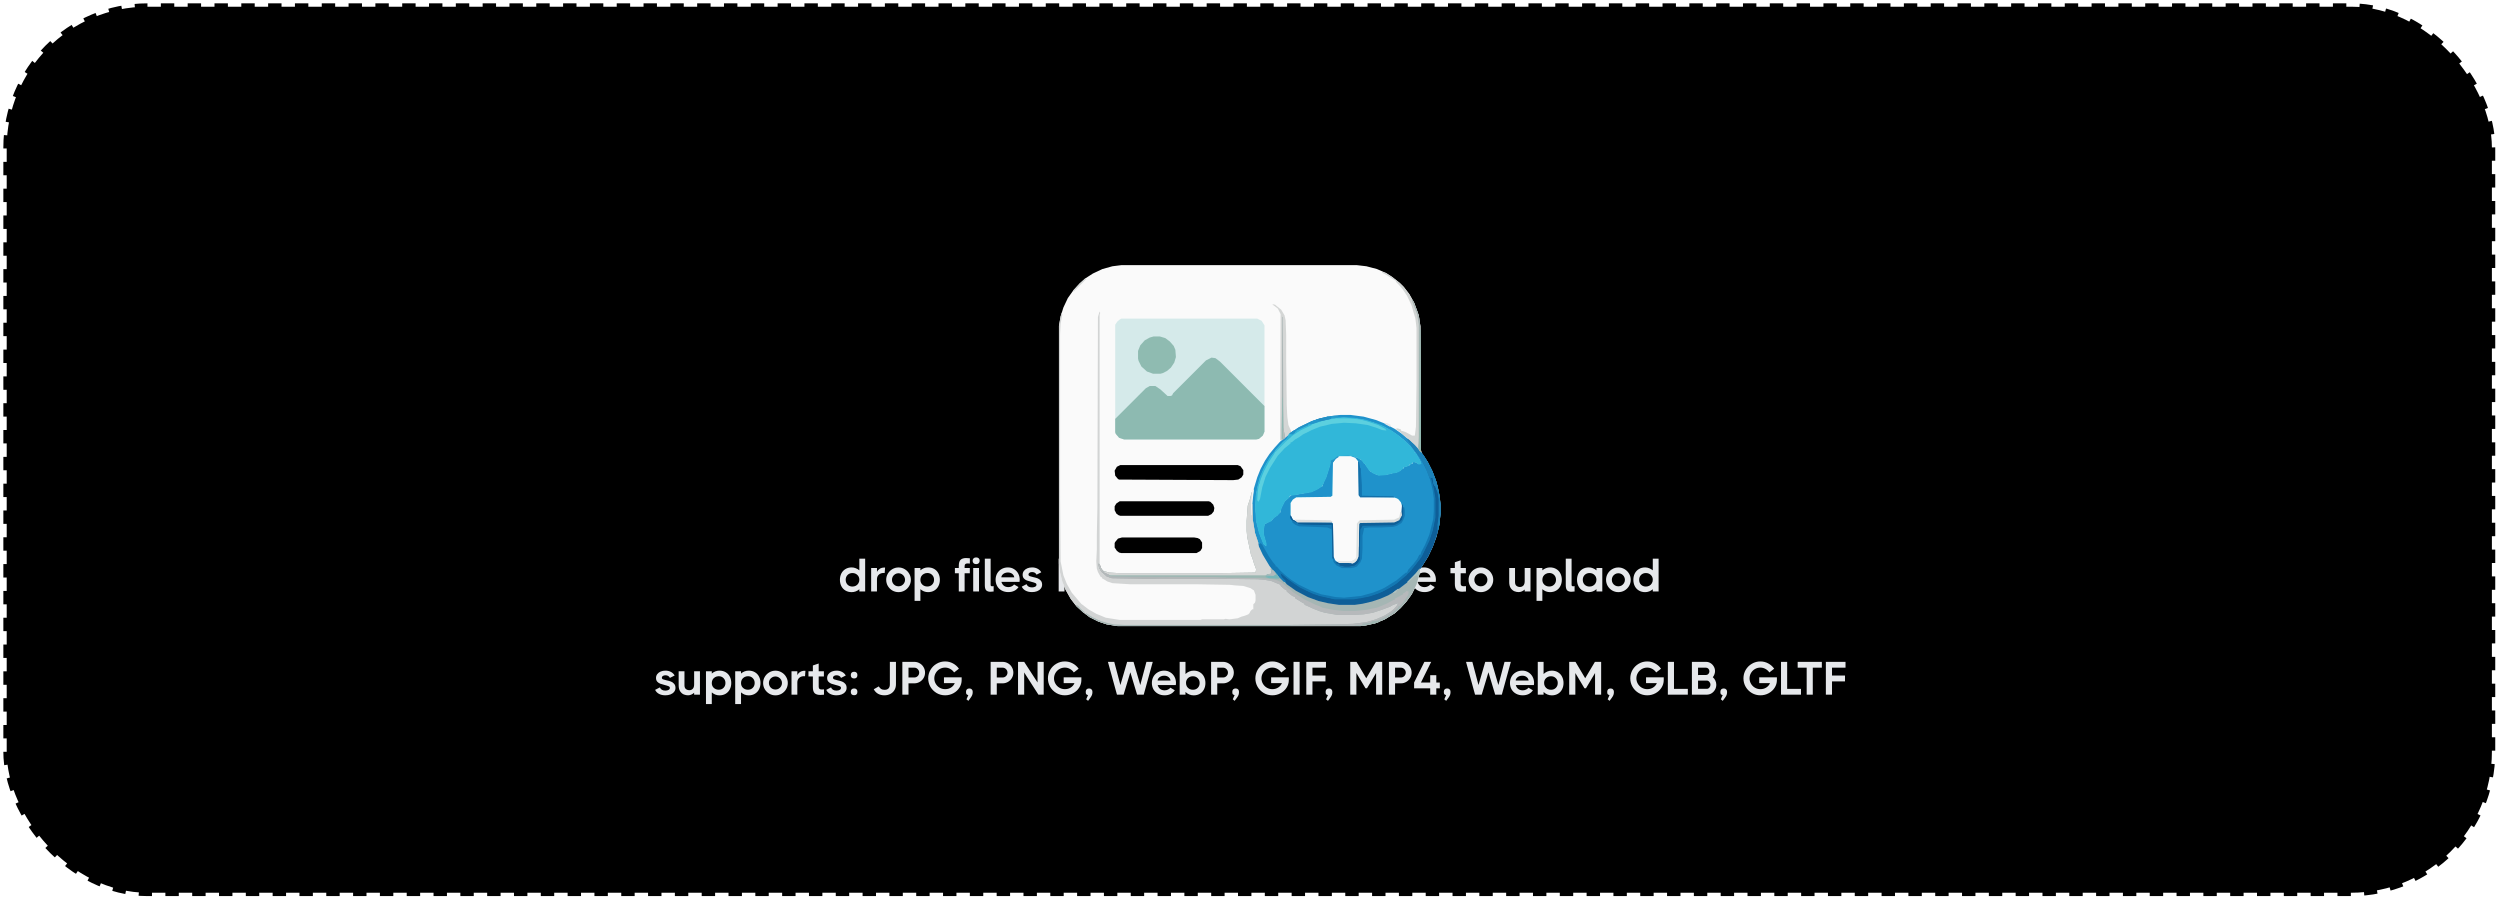 <svg width="895" height="322" viewBox="0 0 895 322" fill="none" xmlns="http://www.w3.org/2000/svg">
<rect x="1.2" y="1.2" width="892.098" height="319.601" rx="51.587" fill="black" stroke="white" stroke-width="2.399" stroke-dasharray="4.8 4.8"/>
<path d="M307.645 199.994H309.728V211.751H307.645V210.945C307.264 211.281 306.839 211.538 306.369 211.718C305.898 211.897 305.411 211.986 304.907 211.986C304.056 211.986 303.312 211.796 302.674 211.415C302.035 211.034 301.543 210.508 301.196 209.836C300.86 209.165 300.692 208.409 300.692 207.569C300.692 206.729 300.86 205.973 301.196 205.302C301.543 204.63 302.035 204.103 302.674 203.723C303.312 203.331 304.056 203.135 304.907 203.135C305.411 203.135 305.893 203.23 306.352 203.42C306.822 203.6 307.253 203.851 307.645 204.176V199.994ZM305.176 209.988C305.635 209.988 306.05 209.887 306.419 209.685C306.8 209.472 307.096 209.181 307.309 208.812C307.533 208.442 307.645 208.022 307.645 207.552C307.645 206.847 307.404 206.27 306.923 205.822C306.453 205.374 305.87 205.15 305.176 205.15C304.471 205.15 303.888 205.38 303.429 205.839C302.981 206.287 302.758 206.864 302.758 207.569C302.758 208.274 302.981 208.857 303.429 209.316C303.888 209.764 304.471 209.988 305.176 209.988ZM316.859 203.185L316.708 205.15C316.641 205.128 316.523 205.117 316.355 205.117C315.661 205.117 315.084 205.318 314.625 205.721C314.177 206.124 313.953 206.673 313.953 207.367V211.751H311.871V203.353H313.953V204.764C314.144 204.316 314.468 203.941 314.927 203.639C315.387 203.336 315.941 203.185 316.59 203.185H316.859ZM321.673 211.986C320.878 211.986 320.139 211.79 319.456 211.398C318.784 210.995 318.247 210.458 317.844 209.786C317.452 209.103 317.256 208.364 317.256 207.569C317.256 206.774 317.452 206.041 317.844 205.369C318.247 204.686 318.784 204.148 319.456 203.756C320.139 203.353 320.878 203.152 321.673 203.152C322.468 203.152 323.202 203.353 323.873 203.756C324.556 204.148 325.094 204.686 325.486 205.369C325.889 206.041 326.09 206.774 326.09 207.569C326.09 208.364 325.889 209.103 325.486 209.786C325.094 210.458 324.556 210.995 323.873 211.398C323.202 211.79 322.468 211.986 321.673 211.986ZM321.656 209.904C322.082 209.904 322.474 209.803 322.832 209.601C323.19 209.388 323.476 209.103 323.689 208.745C323.901 208.386 324.008 207.994 324.008 207.569C324.008 207.143 323.901 206.752 323.689 206.393C323.476 206.035 323.19 205.749 322.832 205.537C322.474 205.324 322.082 205.218 321.656 205.218C321.231 205.218 320.839 205.324 320.481 205.537C320.122 205.749 319.837 206.035 319.624 206.393C319.423 206.752 319.322 207.143 319.322 207.569C319.322 207.994 319.423 208.386 319.624 208.745C319.837 209.103 320.122 209.388 320.481 209.601C320.839 209.803 321.231 209.904 321.656 209.904ZM332.24 203.135C333.091 203.135 333.836 203.325 334.474 203.706C335.124 204.087 335.616 204.613 335.952 205.285C336.299 205.957 336.473 206.712 336.473 207.552C336.473 208.392 336.299 209.148 335.952 209.82C335.616 210.491 335.124 211.023 334.474 211.415C333.836 211.796 333.091 211.986 332.24 211.986C331.736 211.986 331.249 211.897 330.779 211.718C330.32 211.527 329.894 211.264 329.503 210.928V215.11H327.42V203.353H329.503V204.176C329.883 203.84 330.309 203.583 330.779 203.404C331.249 203.224 331.736 203.135 332.24 203.135ZM331.988 209.971C332.683 209.971 333.254 209.747 333.701 209.299C334.161 208.84 334.39 208.258 334.39 207.552C334.39 206.847 334.161 206.27 333.701 205.822C333.254 205.363 332.683 205.134 331.988 205.134C331.529 205.134 331.109 205.24 330.729 205.453C330.348 205.654 330.046 205.94 329.822 206.309C329.609 206.679 329.503 207.099 329.503 207.569C329.503 208.274 329.738 208.851 330.208 209.299C330.689 209.747 331.283 209.971 331.988 209.971ZM347.212 201.758C346.932 201.724 346.68 201.707 346.456 201.707C346.065 201.707 345.779 201.78 345.6 201.926C345.421 202.071 345.331 202.34 345.331 202.732V203.353H347.196V205.218H345.331V211.751H343.248V205.218H341.854V203.353H343.248V202.597C343.248 201.534 343.467 200.8 343.904 200.397C344.34 199.983 345.001 199.776 345.885 199.776C346.233 199.776 346.675 199.804 347.212 199.86V201.758ZM349.463 201.959C349.071 201.959 348.763 201.853 348.539 201.64C348.315 201.427 348.203 201.136 348.203 200.767C348.203 200.386 348.315 200.089 348.539 199.876C348.763 199.664 349.071 199.557 349.463 199.557C349.855 199.557 350.163 199.664 350.387 199.876C350.611 200.089 350.723 200.386 350.723 200.767C350.723 201.125 350.605 201.416 350.37 201.64C350.146 201.853 349.844 201.959 349.463 201.959ZM348.405 211.751V203.353H350.487V211.751H348.405ZM354.647 209.383C354.647 209.562 354.692 209.691 354.781 209.769C354.871 209.848 355.011 209.887 355.201 209.887C355.347 209.887 355.52 209.87 355.722 209.836V211.751C355.308 211.818 354.921 211.852 354.563 211.852C353.914 211.852 353.415 211.684 353.068 211.348C352.732 211.001 352.564 210.391 352.564 209.517V199.994H354.647V209.383ZM360.842 203.135C361.648 203.135 362.37 203.336 363.008 203.739C363.658 204.131 364.162 204.663 364.52 205.335C364.878 206.007 365.057 206.752 365.057 207.569C365.057 207.838 365.035 208.084 364.99 208.308H358.507C358.675 208.901 358.972 209.366 359.397 209.702C359.823 210.027 360.366 210.189 361.026 210.189C361.429 210.189 361.816 210.1 362.185 209.92C362.566 209.741 362.851 209.512 363.042 209.232L364.637 210.172C364.246 210.755 363.736 211.202 363.109 211.516C362.493 211.818 361.782 211.969 360.976 211.969C360.08 211.969 359.285 211.779 358.591 211.398C357.897 211.018 357.359 210.491 356.979 209.82C356.609 209.148 356.424 208.392 356.424 207.552C356.424 206.724 356.609 205.973 356.979 205.302C357.359 204.63 357.886 204.103 358.557 203.723C359.229 203.331 359.991 203.135 360.842 203.135ZM363.109 206.679C363.019 206.141 362.768 205.721 362.353 205.419C361.95 205.106 361.441 204.949 360.825 204.949C360.399 204.949 360.007 205.027 359.649 205.184C359.302 205.341 359.022 205.553 358.809 205.822C358.597 206.091 358.485 206.376 358.473 206.679H363.109ZM368.189 205.705C368.189 205.94 368.318 206.119 368.575 206.242C368.844 206.354 369.264 206.472 369.835 206.595C370.484 206.729 371.027 206.88 371.464 207.048C371.901 207.216 372.276 207.485 372.589 207.854C372.914 208.213 373.077 208.7 373.077 209.316C373.077 209.864 372.909 210.34 372.573 210.743C372.248 211.146 371.811 211.454 371.263 211.667C370.714 211.869 370.115 211.969 369.465 211.969C368.581 211.969 367.819 211.801 367.181 211.466C366.554 211.13 366.089 210.648 365.787 210.021L367.5 209.131C367.803 209.904 368.458 210.29 369.465 210.29C369.902 210.29 370.277 210.206 370.591 210.038C370.904 209.87 371.061 209.629 371.061 209.316C371.061 209.047 370.915 208.851 370.624 208.728C370.344 208.593 369.885 208.448 369.247 208.291C368.586 208.134 368.049 207.978 367.635 207.821C367.22 207.664 366.862 207.423 366.56 207.099C366.257 206.763 366.106 206.32 366.106 205.772C366.106 205.234 366.257 204.77 366.56 204.378C366.862 203.975 367.271 203.667 367.786 203.454C368.301 203.241 368.866 203.135 369.482 203.135C370.21 203.135 370.86 203.286 371.431 203.588C372.013 203.891 372.461 204.322 372.774 204.882L371.078 205.738C370.787 205.111 370.255 204.798 369.482 204.798C369.09 204.798 368.777 204.882 368.542 205.05C368.307 205.206 368.189 205.425 368.189 205.705ZM386.563 211.751H384.497V206.78C384.497 206.152 384.318 205.705 383.959 205.436C383.612 205.156 383.198 205.016 382.717 205.016C382.336 205.016 381.989 205.134 381.675 205.369C381.373 205.604 381.177 205.979 381.087 206.494V211.751H379.005V199.994H381.087V204.059C381.367 203.79 381.686 203.577 382.045 203.42C382.414 203.264 382.806 203.185 383.22 203.185C383.713 203.185 384.211 203.292 384.715 203.504C385.219 203.706 385.65 204.07 386.009 204.596C386.378 205.122 386.563 205.833 386.563 206.729V211.751ZM392.088 203.135C392.894 203.135 393.616 203.336 394.254 203.739C394.904 204.131 395.408 204.663 395.766 205.335C396.124 206.007 396.303 206.752 396.303 207.569C396.303 207.838 396.281 208.084 396.236 208.308H389.753C389.921 208.901 390.218 209.366 390.643 209.702C391.069 210.027 391.612 210.189 392.272 210.189C392.676 210.189 393.062 210.1 393.431 209.92C393.812 209.741 394.098 209.512 394.288 209.232L395.884 210.172C395.492 210.755 394.982 211.202 394.355 211.516C393.739 211.818 393.028 211.969 392.222 211.969C391.326 211.969 390.531 211.779 389.837 211.398C389.143 211.018 388.605 210.491 388.225 209.82C387.855 209.148 387.67 208.392 387.67 207.552C387.67 206.724 387.855 205.973 388.225 205.302C388.605 204.63 389.132 204.103 389.803 203.723C390.475 203.331 391.237 203.135 392.088 203.135ZM394.355 206.679C394.266 206.141 394.014 205.721 393.599 205.419C393.196 205.106 392.687 204.949 392.071 204.949C391.645 204.949 391.254 205.027 390.895 205.184C390.548 205.341 390.268 205.553 390.055 205.822C389.843 206.091 389.731 206.376 389.72 206.679H394.355ZM402.61 203.185L402.458 205.15C402.391 205.128 402.274 205.117 402.106 205.117C401.411 205.117 400.835 205.318 400.376 205.721C399.928 206.124 399.704 206.673 399.704 207.367V211.751H397.621V203.353H399.704V204.764C399.894 204.316 400.219 203.941 400.678 203.639C401.137 203.336 401.691 203.185 402.341 203.185H402.61ZM407.473 203.135C408.279 203.135 409.001 203.336 409.64 203.739C410.289 204.131 410.793 204.663 411.151 205.335C411.51 206.007 411.689 206.752 411.689 207.569C411.689 207.838 411.666 208.084 411.622 208.308H405.138C405.306 208.901 405.603 209.366 406.029 209.702C406.454 210.027 406.997 210.189 407.658 210.189C408.061 210.189 408.447 210.1 408.817 209.92C409.197 209.741 409.483 209.512 409.673 209.232L411.269 210.172C410.877 210.755 410.367 211.202 409.74 211.516C409.125 211.818 408.414 211.969 407.607 211.969C406.712 211.969 405.917 211.779 405.222 211.398C404.528 211.018 403.991 210.491 403.61 209.82C403.24 209.148 403.056 208.392 403.056 207.552C403.056 206.724 403.24 205.973 403.61 205.302C403.991 204.63 404.517 204.103 405.189 203.723C405.861 203.331 406.622 203.135 407.473 203.135ZM409.74 206.679C409.651 206.141 409.399 205.721 408.985 205.419C408.581 205.106 408.072 204.949 407.456 204.949C407.031 204.949 406.639 205.027 406.28 205.184C405.933 205.341 405.653 205.553 405.441 205.822C405.228 206.091 405.116 206.376 405.105 206.679H409.74ZM421.595 211.986C420.8 211.986 420.061 211.79 419.378 211.398C418.706 210.995 418.169 210.458 417.766 209.786C417.374 209.103 417.178 208.364 417.178 207.569C417.178 206.774 417.374 206.041 417.766 205.369C418.169 204.686 418.706 204.148 419.378 203.756C420.061 203.353 420.8 203.152 421.595 203.152C422.39 203.152 423.124 203.353 423.795 203.756C424.479 204.148 425.016 204.686 425.408 205.369C425.811 206.041 426.013 206.774 426.013 207.569C426.013 208.364 425.811 209.103 425.408 209.786C425.016 210.458 424.479 210.995 423.795 211.398C423.124 211.79 422.39 211.986 421.595 211.986ZM421.578 209.904C422.004 209.904 422.396 209.803 422.754 209.601C423.112 209.388 423.398 209.103 423.611 208.745C423.823 208.386 423.93 207.994 423.93 207.569C423.93 207.143 423.823 206.752 423.611 206.393C423.398 206.035 423.112 205.749 422.754 205.537C422.396 205.324 422.004 205.218 421.578 205.218C421.153 205.218 420.761 205.324 420.403 205.537C420.044 205.749 419.759 206.035 419.546 206.393C419.345 206.752 419.244 207.143 419.244 207.569C419.244 207.994 419.345 208.386 419.546 208.745C419.759 209.103 420.044 209.388 420.403 209.601C420.761 209.803 421.153 209.904 421.578 209.904ZM431.289 203.135C432.095 203.135 432.817 203.336 433.456 203.739C434.105 204.131 434.609 204.663 434.967 205.335C435.326 206.007 435.505 206.752 435.505 207.569C435.505 207.838 435.482 208.084 435.437 208.308H428.954C429.122 208.901 429.419 209.366 429.844 209.702C430.27 210.027 430.813 210.189 431.474 210.189C431.877 210.189 432.263 210.1 432.633 209.92C433.013 209.741 433.299 209.512 433.489 209.232L435.085 210.172C434.693 210.755 434.183 211.202 433.556 211.516C432.941 211.818 432.229 211.969 431.423 211.969C430.528 211.969 429.733 211.779 429.038 211.398C428.344 211.018 427.807 210.491 427.426 209.82C427.056 209.148 426.872 208.392 426.872 207.552C426.872 206.724 427.056 205.973 427.426 205.302C427.807 204.63 428.333 204.103 429.005 203.723C429.677 203.331 430.438 203.135 431.289 203.135ZM433.556 206.679C433.467 206.141 433.215 205.721 432.801 205.419C432.397 205.106 431.888 204.949 431.272 204.949C430.847 204.949 430.455 205.027 430.096 205.184C429.749 205.341 429.469 205.553 429.257 205.822C429.044 206.091 428.932 206.376 428.921 206.679H433.556ZM449.005 210.122C448.591 210.693 448.071 211.146 447.443 211.482C446.816 211.818 446.139 211.986 445.411 211.986C444.616 211.986 443.877 211.79 443.194 211.398C442.522 210.995 441.985 210.458 441.582 209.786C441.19 209.103 440.994 208.364 440.994 207.569C440.994 206.774 441.19 206.041 441.582 205.369C441.985 204.686 442.522 204.148 443.194 203.756C443.877 203.353 444.616 203.152 445.411 203.152C446.128 203.152 446.8 203.32 447.427 203.656C448.054 203.98 448.574 204.423 448.989 204.982L447.276 206.141C446.749 205.525 446.128 205.218 445.411 205.218C444.986 205.218 444.594 205.324 444.235 205.537C443.877 205.749 443.592 206.035 443.379 206.393C443.166 206.752 443.06 207.143 443.06 207.569C443.06 207.994 443.166 208.386 443.379 208.745C443.592 209.103 443.877 209.388 444.235 209.601C444.594 209.803 444.986 209.904 445.411 209.904C446.128 209.904 446.749 209.596 447.276 208.98L449.005 210.122ZM452.256 209.383C452.256 209.562 452.301 209.691 452.391 209.769C452.48 209.848 452.62 209.887 452.811 209.887C452.956 209.887 453.13 209.87 453.331 209.836V211.751C452.917 211.818 452.531 211.852 452.172 211.852C451.523 211.852 451.025 211.684 450.678 211.348C450.342 211.001 450.174 210.391 450.174 209.517V199.994H452.256V209.383ZM455.989 201.959C455.597 201.959 455.289 201.853 455.065 201.64C454.841 201.427 454.729 201.136 454.729 200.767C454.729 200.386 454.841 200.089 455.065 199.876C455.289 199.664 455.597 199.557 455.989 199.557C456.381 199.557 456.689 199.664 456.913 199.876C457.137 200.089 457.249 200.386 457.249 200.767C457.249 201.125 457.131 201.416 456.896 201.64C456.672 201.853 456.37 201.959 455.989 201.959ZM454.931 211.751V203.353H457.013V211.751H454.931ZM466.31 210.122C465.896 210.693 465.375 211.146 464.748 211.482C464.121 211.818 463.443 211.986 462.715 211.986C461.92 211.986 461.181 211.79 460.498 211.398C459.827 210.995 459.289 210.458 458.886 209.786C458.494 209.103 458.298 208.364 458.298 207.569C458.298 206.774 458.494 206.041 458.886 205.369C459.289 204.686 459.827 204.148 460.498 203.756C461.181 203.353 461.92 203.152 462.715 203.152C463.432 203.152 464.104 203.32 464.731 203.656C465.358 203.98 465.879 204.423 466.293 204.982L464.58 206.141C464.054 205.525 463.432 205.218 462.715 205.218C462.29 205.218 461.898 205.324 461.54 205.537C461.181 205.749 460.896 206.035 460.683 206.393C460.47 206.752 460.364 207.143 460.364 207.569C460.364 207.994 460.47 208.386 460.683 208.745C460.896 209.103 461.181 209.388 461.54 209.601C461.898 209.803 462.29 209.904 462.715 209.904C463.432 209.904 464.054 209.596 464.58 208.98L466.31 210.122ZM475.807 211.751H473.204L470.852 208.61L469.626 209.954V211.751H467.544V199.994H469.626V206.897L472.784 203.353H475.69L472.263 207.082L475.807 211.751ZM488.929 211.751H486.863V206.78C486.863 206.152 486.684 205.705 486.325 205.436C485.978 205.156 485.564 205.016 485.083 205.016C484.702 205.016 484.355 205.134 484.041 205.369C483.739 205.604 483.543 205.979 483.453 206.494V211.751H481.371V199.994H483.453V204.059C483.733 203.79 484.052 203.577 484.411 203.42C484.78 203.264 485.172 203.185 485.586 203.185C486.079 203.185 486.577 203.292 487.081 203.504C487.585 203.706 488.016 204.07 488.375 204.596C488.744 205.122 488.929 205.833 488.929 206.729V211.751ZM494.454 203.135C495.26 203.135 495.982 203.336 496.62 203.739C497.27 204.131 497.774 204.663 498.132 205.335C498.49 206.007 498.669 206.752 498.669 207.569C498.669 207.838 498.647 208.084 498.602 208.308H492.119C492.287 208.901 492.584 209.366 493.009 209.702C493.435 210.027 493.978 210.189 494.638 210.189C495.042 210.189 495.428 210.1 495.797 209.92C496.178 209.741 496.464 209.512 496.654 209.232L498.25 210.172C497.858 210.755 497.348 211.202 496.721 211.516C496.105 211.818 495.394 211.969 494.588 211.969C493.692 211.969 492.897 211.779 492.203 211.398C491.509 211.018 490.971 210.491 490.591 209.82C490.221 209.148 490.036 208.392 490.036 207.552C490.036 206.724 490.221 205.973 490.591 205.302C490.971 204.63 491.498 204.103 492.169 203.723C492.841 203.331 493.603 203.135 494.454 203.135ZM496.721 206.679C496.632 206.141 496.38 205.721 495.965 205.419C495.562 205.106 495.053 204.949 494.437 204.949C494.011 204.949 493.62 205.027 493.261 205.184C492.914 205.341 492.634 205.553 492.421 205.822C492.209 206.091 492.097 206.376 492.085 206.679H496.721ZM504.975 203.185L504.824 205.15C504.757 205.128 504.64 205.117 504.472 205.117C503.777 205.117 503.201 205.318 502.742 205.721C502.294 206.124 502.07 206.673 502.07 207.367V211.751H499.987V203.353H502.07V204.764C502.26 204.316 502.585 203.941 503.044 203.639C503.503 203.336 504.057 203.185 504.707 203.185H504.975ZM509.839 203.135C510.645 203.135 511.367 203.336 512.006 203.739C512.655 204.131 513.159 204.663 513.517 205.335C513.876 206.007 514.055 206.752 514.055 207.569C514.055 207.838 514.032 208.084 513.988 208.308H507.504C507.672 208.901 507.969 209.366 508.394 209.702C508.82 210.027 509.363 210.189 510.024 210.189C510.427 210.189 510.813 210.1 511.183 209.92C511.563 209.741 511.849 209.512 512.039 209.232L513.635 210.172C513.243 210.755 512.733 211.202 512.106 211.516C511.491 211.818 510.78 211.969 509.973 211.969C509.078 211.969 508.283 211.779 507.588 211.398C506.894 211.018 506.357 210.491 505.976 209.82C505.606 209.148 505.422 208.392 505.422 207.552C505.422 206.724 505.606 205.973 505.976 205.302C506.357 204.63 506.883 204.103 507.555 203.723C508.227 203.331 508.988 203.135 509.839 203.135ZM512.106 206.679C512.017 206.141 511.765 205.721 511.351 205.419C510.947 205.106 510.438 204.949 509.822 204.949C509.397 204.949 509.005 205.027 508.646 205.184C508.299 205.341 508.019 205.553 507.807 205.822C507.594 206.091 507.482 206.376 507.471 206.679H512.106ZM522.92 208.879C522.92 209.26 523.009 209.523 523.189 209.668C523.368 209.814 523.653 209.887 524.045 209.887C524.28 209.887 524.538 209.87 524.818 209.836V211.751C524.292 211.807 523.855 211.835 523.508 211.835C522.612 211.835 521.94 211.634 521.492 211.23C521.056 210.816 520.837 210.077 520.837 209.013V205.218H519.258V203.353H520.837V201.287L522.92 200.582V203.353H524.784V205.218H522.92V208.879ZM530.161 211.986C529.366 211.986 528.627 211.79 527.944 211.398C527.272 210.995 526.735 210.458 526.332 209.786C525.94 209.103 525.744 208.364 525.744 207.569C525.744 206.774 525.94 206.041 526.332 205.369C526.735 204.686 527.272 204.148 527.944 203.756C528.627 203.353 529.366 203.152 530.161 203.152C530.956 203.152 531.69 203.353 532.361 203.756C533.045 204.148 533.582 204.686 533.974 205.369C534.377 206.041 534.579 206.774 534.579 207.569C534.579 208.364 534.377 209.103 533.974 209.786C533.582 210.458 533.045 210.995 532.361 211.398C531.69 211.79 530.956 211.986 530.161 211.986ZM530.144 209.904C530.57 209.904 530.962 209.803 531.32 209.601C531.678 209.388 531.964 209.103 532.177 208.745C532.389 208.386 532.496 207.994 532.496 207.569C532.496 207.143 532.389 206.752 532.177 206.393C531.964 206.035 531.678 205.749 531.32 205.537C530.962 205.324 530.57 205.218 530.144 205.218C529.719 205.218 529.327 205.324 528.969 205.537C528.61 205.749 528.325 206.035 528.112 206.393C527.911 206.752 527.81 207.143 527.81 207.569C527.81 207.994 527.911 208.386 528.112 208.745C528.325 209.103 528.61 209.388 528.969 209.601C529.327 209.803 529.719 209.904 530.144 209.904ZM545.84 203.353H547.923V211.751H545.84V211.046C545.538 211.326 545.202 211.55 544.833 211.718C544.463 211.885 544.071 211.969 543.657 211.969C543.164 211.969 542.66 211.869 542.145 211.667C541.641 211.454 541.205 211.079 540.835 210.542C540.477 210.004 540.298 209.282 540.298 208.375V203.353H542.38V208.375C542.38 209.002 542.554 209.456 542.901 209.736C543.259 210.004 543.674 210.139 544.144 210.139C544.614 210.139 545.012 209.976 545.337 209.652C545.672 209.316 545.84 208.784 545.84 208.056V203.353ZM554.9 203.135C555.751 203.135 556.495 203.325 557.134 203.706C557.783 204.087 558.276 204.613 558.612 205.285C558.959 205.957 559.132 206.712 559.132 207.552C559.132 208.392 558.959 209.148 558.612 209.82C558.276 210.491 557.783 211.023 557.134 211.415C556.495 211.796 555.751 211.986 554.9 211.986C554.396 211.986 553.909 211.897 553.439 211.718C552.979 211.527 552.554 211.264 552.162 210.928V215.11H550.079V203.353H552.162V204.176C552.543 203.84 552.968 203.583 553.439 203.404C553.909 203.224 554.396 203.135 554.9 203.135ZM554.648 209.971C555.342 209.971 555.913 209.747 556.361 209.299C556.82 208.84 557.05 208.258 557.05 207.552C557.05 206.847 556.82 206.27 556.361 205.822C555.913 205.363 555.342 205.134 554.648 205.134C554.189 205.134 553.769 205.24 553.388 205.453C553.007 205.654 552.705 205.94 552.481 206.309C552.268 206.679 552.162 207.099 552.162 207.569C552.162 208.274 552.397 208.851 552.867 209.299C553.349 209.747 553.942 209.971 554.648 209.971ZM562.627 209.383C562.627 209.562 562.671 209.691 562.761 209.769C562.851 209.848 562.991 209.887 563.181 209.887C563.326 209.887 563.5 209.87 563.702 209.836V211.751C563.287 211.818 562.901 211.852 562.543 211.852C561.893 211.852 561.395 211.684 561.048 211.348C560.712 211.001 560.544 210.391 560.544 209.517V199.994H562.627V209.383ZM571.54 203.353H573.623V211.751H571.54V210.928C571.148 211.264 570.717 211.527 570.247 211.718C569.788 211.897 569.301 211.986 568.786 211.986C567.935 211.986 567.19 211.796 566.552 211.415C565.914 211.034 565.421 210.508 565.074 209.836C564.738 209.165 564.57 208.409 564.57 207.569C564.57 206.729 564.738 205.973 565.074 205.302C565.421 204.63 565.914 204.103 566.552 203.723C567.19 203.331 567.935 203.135 568.786 203.135C569.301 203.135 569.788 203.23 570.247 203.42C570.717 203.6 571.148 203.857 571.54 204.193V203.353ZM569.054 209.988C569.513 209.988 569.928 209.887 570.297 209.685C570.678 209.472 570.975 209.181 571.187 208.812C571.411 208.442 571.523 208.022 571.523 207.552C571.523 206.847 571.283 206.27 570.801 205.822C570.331 205.374 569.749 205.15 569.054 205.15C568.349 205.15 567.767 205.38 567.308 205.839C566.86 206.287 566.636 206.864 566.636 207.569C566.636 208.274 566.86 208.857 567.308 209.316C567.767 209.764 568.349 209.988 569.054 209.988ZM579.384 211.986C578.589 211.986 577.85 211.79 577.167 211.398C576.495 210.995 575.958 210.458 575.555 209.786C575.163 209.103 574.967 208.364 574.967 207.569C574.967 206.774 575.163 206.041 575.555 205.369C575.958 204.686 576.495 204.148 577.167 203.756C577.85 203.353 578.589 203.152 579.384 203.152C580.179 203.152 580.913 203.353 581.584 203.756C582.267 204.148 582.805 204.686 583.197 205.369C583.6 206.041 583.801 206.774 583.801 207.569C583.801 208.364 583.6 209.103 583.197 209.786C582.805 210.458 582.267 210.995 581.584 211.398C580.913 211.79 580.179 211.986 579.384 211.986ZM579.367 209.904C579.793 209.904 580.185 209.803 580.543 209.601C580.901 209.388 581.187 209.103 581.4 208.745C581.612 208.386 581.719 207.994 581.719 207.569C581.719 207.143 581.612 206.752 581.4 206.393C581.187 206.035 580.901 205.749 580.543 205.537C580.185 205.324 579.793 205.218 579.367 205.218C578.942 205.218 578.55 205.324 578.192 205.537C577.833 205.749 577.548 206.035 577.335 206.393C577.133 206.752 577.033 207.143 577.033 207.569C577.033 207.994 577.133 208.386 577.335 208.745C577.548 209.103 577.833 209.388 578.192 209.601C578.55 209.803 578.942 209.904 579.367 209.904ZM591.698 199.994H593.781V211.751H591.698V210.945C591.317 211.281 590.892 211.538 590.422 211.718C589.951 211.897 589.464 211.986 588.96 211.986C588.109 211.986 587.365 211.796 586.726 211.415C586.088 211.034 585.596 210.508 585.248 209.836C584.912 209.165 584.745 208.409 584.745 207.569C584.745 206.729 584.912 205.973 585.248 205.302C585.596 204.63 586.088 204.103 586.726 203.723C587.365 203.331 588.109 203.135 588.96 203.135C589.464 203.135 589.946 203.23 590.405 203.42C590.875 203.6 591.306 203.851 591.698 204.176V199.994ZM589.229 209.988C589.688 209.988 590.102 209.887 590.472 209.685C590.853 209.472 591.149 209.181 591.362 208.812C591.586 208.442 591.698 208.022 591.698 207.552C591.698 206.847 591.457 206.27 590.976 205.822C590.506 205.374 589.923 205.15 589.229 205.15C588.524 205.15 587.941 205.38 587.482 205.839C587.034 206.287 586.81 206.864 586.81 207.569C586.81 208.274 587.034 208.857 587.482 209.316C587.941 209.764 588.524 209.988 589.229 209.988Z" fill="#E6E8EB"/>
<path d="M236.936 242.655C236.936 242.891 237.065 243.07 237.323 243.193C237.591 243.305 238.011 243.422 238.582 243.546C239.232 243.68 239.775 243.831 240.212 243.999C240.648 244.167 241.023 244.436 241.337 244.805C241.662 245.164 241.824 245.651 241.824 246.267C241.824 246.815 241.656 247.291 241.32 247.694C240.995 248.097 240.559 248.405 240.01 248.618C239.461 248.819 238.862 248.92 238.213 248.92C237.328 248.92 236.567 248.752 235.929 248.416C235.302 248.08 234.837 247.599 234.535 246.972L236.248 246.082C236.55 246.854 237.205 247.241 238.213 247.241C238.649 247.241 239.025 247.157 239.338 246.989C239.652 246.821 239.808 246.58 239.808 246.267C239.808 245.998 239.663 245.802 239.372 245.679C239.092 245.544 238.633 245.399 237.994 245.242C237.334 245.085 236.796 244.928 236.382 244.772C235.968 244.615 235.609 244.374 235.307 244.049C235.005 243.714 234.854 243.271 234.854 242.723C234.854 242.185 235.005 241.72 235.307 241.329C235.609 240.925 236.018 240.618 236.533 240.405C237.048 240.192 237.614 240.086 238.23 240.086C238.957 240.086 239.607 240.237 240.178 240.539C240.76 240.841 241.208 241.273 241.522 241.832L239.825 242.689C239.534 242.062 239.002 241.748 238.23 241.748C237.838 241.748 237.524 241.832 237.289 242C237.054 242.157 236.936 242.375 236.936 242.655ZM248.499 240.304H250.582V248.702H248.499V247.996C248.197 248.276 247.861 248.5 247.492 248.668C247.122 248.836 246.73 248.92 246.316 248.92C245.823 248.92 245.319 248.819 244.804 248.618C244.3 248.405 243.864 248.03 243.494 247.493C243.136 246.955 242.957 246.233 242.957 245.326V240.304H245.039V245.326C245.039 245.953 245.213 246.406 245.56 246.686C245.918 246.955 246.333 247.09 246.803 247.09C247.273 247.09 247.671 246.927 247.995 246.602C248.331 246.267 248.499 245.735 248.499 245.007V240.304ZM257.559 240.086C258.41 240.086 259.154 240.276 259.793 240.657C260.442 241.037 260.935 241.564 261.271 242.236C261.618 242.907 261.791 243.663 261.791 244.503C261.791 245.343 261.618 246.099 261.271 246.77C260.935 247.442 260.442 247.974 259.793 248.366C259.154 248.747 258.41 248.937 257.559 248.937C257.055 248.937 256.568 248.847 256.097 248.668C255.638 248.478 255.213 248.215 254.821 247.879V252.061H252.738V240.304H254.821V241.127C255.202 240.791 255.627 240.534 256.097 240.354C256.568 240.175 257.055 240.086 257.559 240.086ZM257.307 246.922C258.001 246.922 258.572 246.698 259.02 246.25C259.479 245.791 259.709 245.208 259.709 244.503C259.709 243.798 259.479 243.221 259.02 242.773C258.572 242.314 258.001 242.084 257.307 242.084C256.848 242.084 256.428 242.191 256.047 242.403C255.666 242.605 255.364 242.891 255.14 243.26C254.927 243.63 254.821 244.049 254.821 244.52C254.821 245.225 255.056 245.802 255.526 246.25C256.008 246.698 256.601 246.922 257.307 246.922ZM268.023 240.086C268.874 240.086 269.619 240.276 270.257 240.657C270.907 241.037 271.399 241.564 271.735 242.236C272.082 242.907 272.256 243.663 272.256 244.503C272.256 245.343 272.082 246.099 271.735 246.77C271.399 247.442 270.907 247.974 270.257 248.366C269.619 248.747 268.874 248.937 268.023 248.937C267.519 248.937 267.032 248.847 266.562 248.668C266.103 248.478 265.677 248.215 265.286 247.879V252.061H263.203V240.304H265.286V241.127C265.666 240.791 266.092 240.534 266.562 240.354C267.032 240.175 267.519 240.086 268.023 240.086ZM267.771 246.922C268.466 246.922 269.037 246.698 269.485 246.25C269.944 245.791 270.173 245.208 270.173 244.503C270.173 243.798 269.944 243.221 269.485 242.773C269.037 242.314 268.466 242.084 267.771 242.084C267.312 242.084 266.892 242.191 266.512 242.403C266.131 242.605 265.829 242.891 265.605 243.26C265.392 243.63 265.286 244.049 265.286 244.52C265.286 245.225 265.521 245.802 265.991 246.25C266.472 246.698 267.066 246.922 267.771 246.922ZM277.615 248.937C276.819 248.937 276.08 248.741 275.397 248.349C274.726 247.946 274.188 247.409 273.785 246.737C273.393 246.054 273.197 245.315 273.197 244.52C273.197 243.725 273.393 242.991 273.785 242.319C274.188 241.636 274.726 241.099 275.397 240.707C276.08 240.304 276.819 240.102 277.615 240.102C278.41 240.102 279.143 240.304 279.815 240.707C280.498 241.099 281.035 241.636 281.427 242.319C281.83 242.991 282.032 243.725 282.032 244.52C282.032 245.315 281.83 246.054 281.427 246.737C281.035 247.409 280.498 247.946 279.815 248.349C279.143 248.741 278.41 248.937 277.615 248.937ZM277.598 246.854C278.023 246.854 278.415 246.754 278.773 246.552C279.132 246.339 279.417 246.054 279.63 245.695C279.843 245.337 279.949 244.945 279.949 244.52C279.949 244.094 279.843 243.702 279.63 243.344C279.417 242.986 279.132 242.7 278.773 242.487C278.415 242.275 278.023 242.168 277.598 242.168C277.172 242.168 276.78 242.275 276.422 242.487C276.064 242.7 275.778 242.986 275.565 243.344C275.364 243.702 275.263 244.094 275.263 244.52C275.263 244.945 275.364 245.337 275.565 245.695C275.778 246.054 276.064 246.339 276.422 246.552C276.78 246.754 277.172 246.854 277.598 246.854ZM288.35 240.136L288.198 242.101C288.131 242.079 288.014 242.068 287.846 242.068C287.151 242.068 286.575 242.269 286.116 242.672C285.668 243.075 285.444 243.624 285.444 244.318V248.702H283.361V240.304H285.444V241.715C285.634 241.267 285.959 240.892 286.418 240.59C286.877 240.287 287.431 240.136 288.081 240.136H288.35ZM293.09 245.83C293.09 246.211 293.18 246.474 293.359 246.619C293.538 246.765 293.824 246.838 294.215 246.838C294.451 246.838 294.708 246.821 294.988 246.787V248.702C294.462 248.758 294.025 248.786 293.678 248.786C292.782 248.786 292.11 248.584 291.663 248.181C291.226 247.767 291.007 247.028 291.007 245.964V242.168H289.429V240.304H291.007V238.238L293.09 237.533V240.304H294.954V242.168H293.09V245.83ZM298.198 242.655C298.198 242.891 298.327 243.07 298.585 243.193C298.853 243.305 299.273 243.422 299.844 243.546C300.494 243.68 301.037 243.831 301.474 243.999C301.91 244.167 302.285 244.436 302.599 244.805C302.924 245.164 303.086 245.651 303.086 246.267C303.086 246.815 302.918 247.291 302.582 247.694C302.257 248.097 301.821 248.405 301.272 248.618C300.723 248.819 300.124 248.92 299.475 248.92C298.59 248.92 297.829 248.752 297.191 248.416C296.564 248.08 296.099 247.599 295.797 246.972L297.51 246.082C297.812 246.854 298.467 247.241 299.475 247.241C299.912 247.241 300.287 247.157 300.6 246.989C300.914 246.821 301.071 246.58 301.071 246.267C301.071 245.998 300.925 245.802 300.634 245.679C300.354 245.544 299.895 245.399 299.257 245.242C298.596 245.085 298.058 244.928 297.644 244.772C297.23 244.615 296.872 244.374 296.569 244.049C296.267 243.714 296.116 243.271 296.116 242.723C296.116 242.185 296.267 241.72 296.569 241.329C296.872 240.925 297.28 240.618 297.795 240.405C298.31 240.192 298.876 240.086 299.492 240.086C300.22 240.086 300.869 240.237 301.44 240.539C302.022 240.841 302.47 241.273 302.784 241.832L301.087 242.689C300.796 242.062 300.264 241.748 299.492 241.748C299.1 241.748 298.786 241.832 298.551 242C298.316 242.157 298.198 242.375 298.198 242.655ZM304.583 241.681C304.583 241.301 304.684 241.009 304.885 240.808C305.098 240.595 305.395 240.489 305.775 240.489C306.156 240.489 306.447 240.595 306.649 240.808C306.85 241.009 306.951 241.301 306.951 241.681C306.951 242.073 306.85 242.375 306.649 242.588C306.447 242.79 306.156 242.891 305.775 242.891C305.395 242.891 305.098 242.79 304.885 242.588C304.684 242.375 304.583 242.073 304.583 241.681ZM304.583 247.677C304.583 247.297 304.684 247 304.885 246.787C305.098 246.574 305.395 246.468 305.775 246.468C306.156 246.468 306.447 246.574 306.649 246.787C306.85 246.989 306.951 247.285 306.951 247.677C306.951 248.069 306.85 248.372 306.649 248.584C306.447 248.786 306.156 248.887 305.775 248.887C305.395 248.887 305.098 248.786 304.885 248.584C304.684 248.372 304.583 248.069 304.583 247.677ZM318.569 236.945H320.753V244.99C320.753 245.74 320.579 246.418 320.232 247.022C319.885 247.616 319.398 248.08 318.771 248.416C318.144 248.752 317.422 248.92 316.604 248.92C315.731 248.92 314.97 248.735 314.32 248.366C313.682 247.996 313.178 247.459 312.808 246.754L314.606 245.729C314.863 246.166 315.149 246.479 315.462 246.67C315.776 246.86 316.184 246.955 316.688 246.955C317.293 246.955 317.758 246.793 318.082 246.468C318.407 246.132 318.569 245.639 318.569 244.99V236.945ZM327.324 236.945C328.018 236.945 328.662 237.118 329.255 237.465C329.849 237.801 330.313 238.266 330.649 238.86C330.996 239.453 331.17 240.097 331.17 240.791C331.17 241.485 330.996 242.129 330.649 242.723C330.313 243.305 329.849 243.77 329.255 244.117C328.662 244.464 328.018 244.637 327.324 244.637H325.241V248.702H323.041V236.945H327.324ZM327.324 242.538C327.805 242.538 328.214 242.37 328.55 242.034C328.897 241.687 329.07 241.273 329.07 240.791C329.07 240.31 328.897 239.895 328.55 239.548C328.214 239.201 327.805 239.028 327.324 239.028H325.241V242.538H327.324ZM337.938 242.487H344.27V243.462C344.27 244.447 344.002 245.36 343.464 246.199C342.938 247.028 342.221 247.689 341.314 248.181C340.407 248.674 339.422 248.92 338.358 248.92C337.261 248.92 336.248 248.652 335.318 248.114C334.389 247.565 333.65 246.826 333.101 245.897C332.564 244.968 332.295 243.954 332.295 242.857C332.295 241.76 332.564 240.746 333.101 239.817C333.65 238.888 334.389 238.154 335.318 237.617C336.248 237.068 337.261 236.794 338.358 236.794C339.366 236.794 340.301 237.029 341.163 237.499C342.037 237.969 342.748 238.602 343.296 239.397L341.566 240.741C341.219 240.214 340.76 239.795 340.189 239.481C339.618 239.156 339.008 238.994 338.358 238.994C337.664 238.994 337.015 239.167 336.41 239.515C335.817 239.862 335.346 240.332 334.999 240.925C334.652 241.519 334.478 242.163 334.478 242.857C334.478 243.551 334.652 244.195 334.999 244.788C335.346 245.382 335.817 245.852 336.41 246.199C337.015 246.546 337.664 246.72 338.358 246.72C339.165 246.72 339.87 246.524 340.475 246.132C341.09 245.74 341.533 245.22 341.801 244.57H337.938V242.487ZM346.657 248.853C346.321 248.763 346.097 248.646 345.985 248.5C345.885 248.344 345.834 248.069 345.834 247.677C345.834 247.297 345.935 247 346.137 246.787C346.349 246.574 346.646 246.468 347.027 246.468C347.408 246.468 347.704 246.58 347.917 246.804C348.13 247.017 348.236 247.319 348.236 247.711C348.225 248.148 348.169 248.5 348.068 248.769C347.979 249.038 347.794 249.368 347.514 249.76L346.674 250.902L346.002 250.348L346.657 248.853ZM358.931 236.945C359.625 236.945 360.269 237.118 360.862 237.465C361.456 237.801 361.92 238.266 362.256 238.86C362.603 239.453 362.777 240.097 362.777 240.791C362.777 241.485 362.603 242.129 362.256 242.723C361.92 243.305 361.456 243.77 360.862 244.117C360.269 244.464 359.625 244.637 358.931 244.637H356.848V248.702H354.648V236.945H358.931ZM358.931 242.538C359.412 242.538 359.821 242.37 360.157 242.034C360.504 241.687 360.677 241.273 360.677 240.791C360.677 240.31 360.504 239.895 360.157 239.548C359.821 239.201 359.412 239.028 358.931 239.028H356.848V242.538H358.931ZM371.443 244.335V236.945H373.644V248.702H371.762L366.657 240.741V248.702H364.456V236.945H366.657L371.443 244.335ZM380.797 242.487H387.129V243.462C387.129 244.447 386.861 245.36 386.323 246.199C385.797 247.028 385.08 247.689 384.173 248.181C383.266 248.674 382.281 248.92 381.217 248.92C380.12 248.92 379.107 248.652 378.177 248.114C377.248 247.565 376.509 246.826 375.96 245.897C375.423 244.968 375.154 243.954 375.154 242.857C375.154 241.76 375.423 240.746 375.96 239.817C376.509 238.888 377.248 238.154 378.177 237.617C379.107 237.068 380.12 236.794 381.217 236.794C382.225 236.794 383.16 237.029 384.022 237.499C384.895 237.969 385.606 238.602 386.155 239.397L384.425 240.741C384.078 240.214 383.619 239.795 383.048 239.481C382.477 239.156 381.867 238.994 381.217 238.994C380.523 238.994 379.874 239.167 379.269 239.515C378.675 239.862 378.205 240.332 377.858 240.925C377.511 241.519 377.337 242.163 377.337 242.857C377.337 243.551 377.511 244.195 377.858 244.788C378.205 245.382 378.675 245.852 379.269 246.199C379.874 246.546 380.523 246.72 381.217 246.72C382.023 246.72 382.729 246.524 383.333 246.132C383.949 245.74 384.392 245.22 384.66 244.57H380.797V242.487ZM389.516 248.853C389.18 248.763 388.956 248.646 388.844 248.5C388.744 248.344 388.693 248.069 388.693 247.677C388.693 247.297 388.794 247 388.995 246.787C389.208 246.574 389.505 246.468 389.886 246.468C390.266 246.468 390.563 246.58 390.776 246.804C390.989 247.017 391.095 247.319 391.095 247.711C391.084 248.148 391.028 248.5 390.927 248.769C390.837 249.038 390.653 249.368 390.373 249.76L389.533 250.902L388.861 250.348L389.516 248.853ZM408.222 245.242L410.423 236.945H412.69L409.448 248.702H407.08L404.662 240.673L402.243 248.702H399.875L396.633 236.945H398.901L401.101 245.242L403.52 236.945H405.804L408.222 245.242ZM416.787 240.086C417.593 240.086 418.315 240.287 418.954 240.69C419.603 241.082 420.107 241.614 420.465 242.286C420.824 242.958 421.003 243.702 421.003 244.52C421.003 244.788 420.98 245.035 420.936 245.259H414.452C414.62 245.852 414.917 246.317 415.343 246.653C415.768 246.978 416.311 247.14 416.972 247.14C417.375 247.14 417.761 247.05 418.131 246.871C418.511 246.692 418.797 246.462 418.987 246.183L420.583 247.123C420.191 247.705 419.681 248.153 419.054 248.467C418.439 248.769 417.728 248.92 416.921 248.92C416.026 248.92 415.231 248.73 414.536 248.349C413.842 247.968 413.305 247.442 412.924 246.77C412.554 246.099 412.37 245.343 412.37 244.503C412.37 243.674 412.554 242.924 412.924 242.252C413.305 241.58 413.831 241.054 414.503 240.673C415.175 240.282 415.936 240.086 416.787 240.086ZM419.054 243.63C418.965 243.092 418.713 242.672 418.299 242.37C417.895 242.056 417.386 241.9 416.77 241.9C416.345 241.9 415.953 241.978 415.594 242.135C415.247 242.291 414.967 242.504 414.755 242.773C414.542 243.042 414.43 243.327 414.419 243.63H419.054ZM427.326 240.086C428.177 240.086 428.921 240.282 429.559 240.673C430.198 241.054 430.685 241.58 431.021 242.252C431.368 242.924 431.541 243.68 431.541 244.52C431.541 245.36 431.368 246.115 431.021 246.787C430.685 247.459 430.198 247.985 429.559 248.366C428.921 248.747 428.177 248.937 427.326 248.937C426.777 248.937 426.251 248.831 425.747 248.618C425.243 248.405 424.795 248.108 424.403 247.728V248.702H422.32V236.945H424.403V241.295C424.795 240.914 425.243 240.618 425.747 240.405C426.262 240.192 426.788 240.086 427.326 240.086ZM427.057 246.938C427.762 246.938 428.339 246.714 428.787 246.267C429.246 245.807 429.475 245.225 429.475 244.52C429.475 243.814 429.246 243.238 428.787 242.79C428.339 242.331 427.762 242.101 427.057 242.101C426.363 242.101 425.775 242.325 425.293 242.773C424.823 243.221 424.588 243.798 424.588 244.503C424.588 244.973 424.694 245.393 424.907 245.763C425.131 246.132 425.428 246.423 425.797 246.636C426.178 246.838 426.598 246.938 427.057 246.938ZM437.858 236.945C438.552 236.945 439.196 237.118 439.789 237.465C440.383 237.801 440.848 238.266 441.184 238.86C441.531 239.453 441.704 240.097 441.704 240.791C441.704 241.485 441.531 242.129 441.184 242.723C440.848 243.305 440.383 243.77 439.789 244.117C439.196 244.464 438.552 244.637 437.858 244.637H435.775V248.702H433.575V236.945H437.858ZM437.858 242.538C438.339 242.538 438.748 242.37 439.084 242.034C439.431 241.687 439.605 241.273 439.605 240.791C439.605 240.31 439.431 239.895 439.084 239.548C438.748 239.201 438.339 239.028 437.858 239.028H435.775V242.538H437.858ZM441.987 248.853C441.651 248.763 441.427 248.646 441.315 248.5C441.214 248.344 441.164 248.069 441.164 247.677C441.164 247.297 441.264 247 441.466 246.787C441.679 246.574 441.976 246.468 442.356 246.468C442.737 246.468 443.034 246.58 443.246 246.804C443.459 247.017 443.566 247.319 443.566 247.711C443.554 248.148 443.498 248.5 443.398 248.769C443.308 249.038 443.123 249.368 442.843 249.76L442.004 250.902L441.332 250.348L441.987 248.853ZM455.066 242.487H461.398V243.462C461.398 244.447 461.13 245.36 460.592 246.199C460.066 247.028 459.349 247.689 458.442 248.181C457.535 248.674 456.55 248.92 455.486 248.92C454.389 248.92 453.376 248.652 452.446 248.114C451.517 247.565 450.778 246.826 450.229 245.897C449.692 244.968 449.423 243.954 449.423 242.857C449.423 241.76 449.692 240.746 450.229 239.817C450.778 238.888 451.517 238.154 452.446 237.617C453.376 237.068 454.389 236.794 455.486 236.794C456.494 236.794 457.429 237.029 458.291 237.499C459.165 237.969 459.876 238.602 460.424 239.397L458.694 240.741C458.347 240.214 457.888 239.795 457.317 239.481C456.746 239.156 456.136 238.994 455.486 238.994C454.792 238.994 454.143 239.167 453.538 239.515C452.944 239.862 452.474 240.332 452.127 240.925C451.78 241.519 451.606 242.163 451.606 242.857C451.606 243.551 451.78 244.195 452.127 244.788C452.474 245.382 452.944 245.852 453.538 246.199C454.143 246.546 454.792 246.72 455.486 246.72C456.292 246.72 456.998 246.524 457.603 246.132C458.218 245.74 458.661 245.22 458.929 244.57H455.066V242.487ZM463.083 248.702V236.945H465.266V248.702H463.083ZM474.696 236.945V239.028H469.859V241.849H474.511V243.932H469.859V248.702H467.659V236.945H474.696ZM475.398 248.853C475.062 248.763 474.838 248.646 474.726 248.5C474.625 248.344 474.575 248.069 474.575 247.677C474.575 247.297 474.676 247 474.877 246.787C475.09 246.574 475.387 246.468 475.767 246.468C476.148 246.468 476.445 246.58 476.658 246.804C476.87 247.017 476.977 247.319 476.977 247.711C476.966 248.148 476.91 248.5 476.809 248.769C476.719 249.038 476.534 249.368 476.255 249.76L475.415 250.902L474.743 250.348L475.398 248.853ZM492.643 236.978V236.945H494.826V248.702H492.643V240.942L489.385 246.401H488.847L485.589 240.942V248.702H483.388V236.945H485.589V236.978L485.639 236.945L489.116 242.807L492.593 236.945L492.643 236.978ZM501.515 236.945C502.209 236.945 502.853 237.118 503.446 237.465C504.04 237.801 504.504 238.266 504.84 238.86C505.187 239.453 505.361 240.097 505.361 240.791C505.361 241.485 505.187 242.129 504.84 242.723C504.504 243.305 504.04 243.77 503.446 244.117C502.853 244.464 502.209 244.637 501.515 244.637H499.432V248.702H497.232V236.945H501.515ZM501.515 242.538C501.996 242.538 502.405 242.37 502.741 242.034C503.088 241.687 503.262 241.273 503.262 240.791C503.262 240.31 503.088 239.895 502.741 239.548C502.405 239.201 501.996 239.028 501.515 239.028H499.432V242.538H501.515ZM514.195 244.335H515.455V246.418H514.195V248.702H512.012V246.418H506.251V244.335L509.929 236.945H512.365L508.703 244.335H512.012V241.715H514.195V244.335ZM517.716 248.853C517.38 248.763 517.156 248.646 517.044 248.5C516.943 248.344 516.893 248.069 516.893 247.677C516.893 247.297 516.993 247 517.195 246.787C517.408 246.574 517.704 246.468 518.085 246.468C518.466 246.468 518.762 246.58 518.975 246.804C519.188 247.017 519.294 247.319 519.294 247.711C519.283 248.148 519.227 248.5 519.126 248.769C519.037 249.038 518.852 249.368 518.572 249.76L517.732 250.902L517.061 250.348L517.716 248.853ZM536.422 245.242L538.622 236.945H540.889L537.648 248.702H535.28L532.861 240.673L530.442 248.702H528.074L524.833 236.945H527.1L529.3 245.242L531.719 236.945H534.003L536.422 245.242ZM544.986 240.086C545.793 240.086 546.515 240.287 547.153 240.69C547.802 241.082 548.306 241.614 548.665 242.286C549.023 242.958 549.202 243.702 549.202 244.52C549.202 244.788 549.18 245.035 549.135 245.259H542.652C542.82 245.852 543.116 246.317 543.542 246.653C543.967 246.978 544.51 247.14 545.171 247.14C545.574 247.14 545.96 247.05 546.33 246.871C546.711 246.692 546.996 246.462 547.187 246.183L548.782 247.123C548.39 247.705 547.881 248.153 547.254 248.467C546.638 248.769 545.927 248.92 545.121 248.92C544.225 248.92 543.43 248.73 542.736 248.349C542.041 247.968 541.504 247.442 541.123 246.77C540.754 246.099 540.569 245.343 540.569 244.503C540.569 243.674 540.754 242.924 541.123 242.252C541.504 241.58 542.03 241.054 542.702 240.673C543.374 240.282 544.135 240.086 544.986 240.086ZM547.254 243.63C547.164 243.092 546.912 242.672 546.498 242.37C546.095 242.056 545.585 241.9 544.97 241.9C544.544 241.9 544.152 241.978 543.794 242.135C543.447 242.291 543.167 242.504 542.954 242.773C542.741 243.042 542.629 243.327 542.618 243.63H547.254ZM555.525 240.086C556.376 240.086 557.121 240.282 557.759 240.673C558.397 241.054 558.884 241.58 559.22 242.252C559.567 242.924 559.741 243.68 559.741 244.52C559.741 245.36 559.567 246.115 559.22 246.787C558.884 247.459 558.397 247.985 557.759 248.366C557.121 248.747 556.376 248.937 555.525 248.937C554.976 248.937 554.45 248.831 553.946 248.618C553.442 248.405 552.994 248.108 552.602 247.728V248.702H550.52V236.945H552.602V241.295C552.994 240.914 553.442 240.618 553.946 240.405C554.461 240.192 554.987 240.086 555.525 240.086ZM555.256 246.938C555.962 246.938 556.538 246.714 556.986 246.267C557.445 245.807 557.675 245.225 557.675 244.52C557.675 243.814 557.445 243.238 556.986 242.79C556.538 242.331 555.962 242.101 555.256 242.101C554.562 242.101 553.974 242.325 553.493 242.773C553.022 243.221 552.787 243.798 552.787 244.503C552.787 244.973 552.894 245.393 553.106 245.763C553.33 246.132 553.627 246.423 553.996 246.636C554.377 246.838 554.797 246.938 555.256 246.938ZM571.029 236.978V236.945H573.212V248.702H571.029V240.942L567.771 246.401H567.233L563.975 240.942V248.702H561.774V236.945H563.975V236.978L564.025 236.945L567.502 242.807L570.979 236.945L571.029 236.978ZM576.206 248.853C575.87 248.763 575.646 248.646 575.534 248.5C575.433 248.344 575.383 248.069 575.383 247.677C575.383 247.297 575.483 247 575.685 246.787C575.898 246.574 576.195 246.468 576.575 246.468C576.956 246.468 577.253 246.58 577.465 246.804C577.678 247.017 577.785 247.319 577.785 247.711C577.773 248.148 577.717 248.5 577.617 248.769C577.527 249.038 577.342 249.368 577.062 249.76L576.223 250.902L575.551 250.348L576.206 248.853ZM589.285 242.487H595.617V243.462C595.617 244.447 595.349 245.36 594.811 246.199C594.285 247.028 593.568 247.689 592.661 248.181C591.754 248.674 590.769 248.92 589.705 248.92C588.608 248.92 587.595 248.652 586.665 248.114C585.736 247.565 584.997 246.826 584.448 245.897C583.911 244.968 583.642 243.954 583.642 242.857C583.642 241.76 583.911 240.746 584.448 239.817C584.997 238.888 585.736 238.154 586.665 237.617C587.595 237.068 588.608 236.794 589.705 236.794C590.713 236.794 591.648 237.029 592.51 237.499C593.383 237.969 594.095 238.602 594.643 239.397L592.913 240.741C592.566 240.214 592.107 239.795 591.536 239.481C590.965 239.156 590.355 238.994 589.705 238.994C589.011 238.994 588.362 239.167 587.757 239.515C587.163 239.862 586.693 240.332 586.346 240.925C585.999 241.519 585.825 242.163 585.825 242.857C585.825 243.551 585.999 244.195 586.346 244.788C586.693 245.382 587.163 245.852 587.757 246.199C588.362 246.546 589.011 246.72 589.705 246.72C590.511 246.72 591.217 246.524 591.821 246.132C592.437 245.74 592.88 245.22 593.148 244.57H589.285V242.487ZM599.289 236.945V246.619H604.243V248.702H597.088V236.945H599.289ZM613.19 242.437C613.582 242.773 613.885 243.176 614.097 243.646C614.321 244.117 614.433 244.615 614.433 245.141C614.433 245.779 614.277 246.373 613.963 246.922C613.661 247.459 613.246 247.89 612.72 248.215C612.205 248.528 611.64 248.685 611.024 248.685H607.9V248.702H605.699V236.945H610.755C611.337 236.945 611.875 237.096 612.367 237.398C612.86 237.701 613.252 238.109 613.543 238.624C613.834 239.128 613.98 239.671 613.98 240.254C613.98 240.646 613.907 241.032 613.761 241.413C613.627 241.782 613.437 242.124 613.19 242.437ZM607.9 239.028V241.664L610.755 241.648C611.08 241.648 611.36 241.524 611.595 241.278C611.841 241.021 611.964 240.707 611.964 240.338C611.964 239.957 611.841 239.643 611.595 239.397C611.36 239.151 611.08 239.028 610.755 239.028H607.9ZM611.024 246.602C611.382 246.602 611.69 246.457 611.948 246.166C612.216 245.863 612.351 245.516 612.351 245.124C612.351 244.732 612.216 244.391 611.948 244.1C611.69 243.798 611.382 243.646 611.024 243.646H607.9V246.602H611.024ZM616.719 248.853C616.383 248.763 616.159 248.646 616.047 248.5C615.946 248.344 615.896 248.069 615.896 247.677C615.896 247.297 615.997 247 616.198 246.787C616.411 246.574 616.708 246.468 617.089 246.468C617.469 246.468 617.766 246.58 617.979 246.804C618.192 247.017 618.298 247.319 618.298 247.711C618.287 248.148 618.231 248.5 618.13 248.769C618.04 249.038 617.856 249.368 617.576 249.76L616.736 250.902L616.064 250.348L616.719 248.853ZM629.799 242.487H636.131V243.462C636.131 244.447 635.862 245.36 635.324 246.199C634.798 247.028 634.082 247.689 633.175 248.181C632.268 248.674 631.282 248.92 630.219 248.92C629.121 248.92 628.108 248.652 627.179 248.114C626.249 247.565 625.51 246.826 624.961 245.897C624.424 244.968 624.155 243.954 624.155 242.857C624.155 241.76 624.424 240.746 624.961 239.817C625.51 238.888 626.249 238.154 627.179 237.617C628.108 237.068 629.121 236.794 630.219 236.794C631.226 236.794 632.161 237.029 633.023 237.499C633.897 237.969 634.608 238.602 635.157 239.397L633.427 240.741C633.079 240.214 632.62 239.795 632.049 239.481C631.478 239.156 630.868 238.994 630.219 238.994C629.524 238.994 628.875 239.167 628.27 239.515C627.677 239.862 627.207 240.332 626.859 240.925C626.512 241.519 626.339 242.163 626.339 242.857C626.339 243.551 626.512 244.195 626.859 244.788C627.207 245.382 627.677 245.852 628.27 246.199C628.875 246.546 629.524 246.72 630.219 246.72C631.025 246.72 631.73 246.524 632.335 246.132C632.951 245.74 633.393 245.22 633.662 244.57H629.799V242.487ZM639.802 236.945V246.619H644.757V248.702H637.602V236.945H639.802ZM652.217 236.945V239.028H648.975V248.702H646.792V239.028H643.567V236.945H652.217ZM660.697 236.945V239.028H655.86V241.849H660.512V243.932H655.86V248.702H653.659V236.945H660.697Z" fill="#E6E8EB"/>
<g filter="url(#filter0_dd_217_8397)">
<path d="M401.437 46.548H485.777L489.166 46.947L492.954 47.944L496.145 49.34L498.338 50.736L501.129 52.929L502.525 54.324L504.519 56.916L506.313 60.106L507.908 64.493L508.506 68.481L508.706 112.744L509.105 113.94L511.098 116.931L512.694 120.121L514.089 123.71L514.887 126.701L515.485 130.09L515.684 132.084V135.673L515.286 139.462L514.289 143.649L512.893 147.437L511.298 150.826L509.304 154.017L508.506 155.213L507.709 159.001L506.513 162.191L505.117 164.783L503.322 167.176L501.528 169.17L499.335 171.164L495.746 173.357L492.356 174.753L488.767 175.55L487.172 175.749H400.041L396.253 175.151L393.262 174.154L390.072 172.559L387.679 170.765L385.287 168.572L383.293 165.98L381.499 162.79L380.302 159.799L379.505 156.609L379.106 153.418V68.281L379.704 64.892L380.701 61.702L382.296 58.312L384.29 55.521L386.483 53.128L388.477 51.334L391.268 49.539L394.658 47.944L398.247 46.947L401.437 46.548ZM401.038 118.127L399.842 118.726L399.044 120.121L399.244 121.916L400.241 123.112L400.639 123.311L441.513 123.511L443.308 123.311L444.504 122.514L445.102 121.517V119.922L444.105 118.526L443.108 118.127H401.038ZM400.839 131.087L399.643 131.885L399.044 132.882V134.278L399.643 135.474L400.44 136.072L401.038 136.271H432.541L433.737 135.673L434.535 134.676L434.734 133.48L434.335 132.284L433.339 131.287L432.74 131.087H400.839ZM401.636 144.047L400.241 144.446L399.244 145.642L399.044 146.041V147.636L399.842 148.833L400.639 149.431L401.437 149.63H428.354L429.75 148.833L430.348 147.836V145.842L429.55 144.646L428.753 144.247L427.556 144.047H401.636Z" fill="#FAFAFA"/>
<path d="M401.437 65.689H450.087L451.682 66.486L452.679 68.082V96.594V96.992V106.164L452.081 107.56L450.685 108.756L449.688 108.955H402.434L400.64 108.357L399.444 106.961L399.244 106.363V67.882L400.042 66.686L401.039 65.888L401.437 65.689Z" fill="#D5EAEA"/>
<path d="M479.795 100.182H483.583L488.169 100.78L492.555 101.977L495.546 103.173L499.334 105.167L502.525 107.36L504.718 109.354L506.313 110.75L508.107 112.743L509.702 114.737L511.297 117.329L512.893 120.519L514.288 124.308L515.285 128.694L515.684 132.084V135.673L515.285 139.461L514.288 143.648L512.893 147.436L511.297 150.826L509.304 154.016L508.506 155.212L507.509 156.209L505.715 158.203L503.721 160.197L500.331 162.789L496.942 164.783L494.15 165.979L491.16 166.976L487.77 167.774L484.979 168.172H479.396L475.408 167.574L472.019 166.777L468.23 165.381L464.043 163.188L460.654 160.795L458.062 158.402L456.467 156.807L454.473 154.215L452.08 150.228L450.685 147.237L449.09 142.452L448.292 137.666V130.489L448.89 126.501L450.086 122.513L451.283 119.523L452.878 116.532L454.473 114.139L456.267 111.946L458.062 109.952L459.458 108.556L461.252 107.161V107.759L461.053 108.556L459.657 109.952L458.062 111.348L456.267 113.541L454.473 115.934L452.479 119.523L451.083 122.912L450.086 126.7L449.688 129.292L449.488 133.479L449.887 138.464L450.884 142.452L452.479 146.439L453.277 147.038L453.077 145.642L452.28 142.85V141.056L452.678 139.262L455.27 137.866L456.068 136.869L457.264 136.071L457.862 135.274H458.261L458.66 133.479L459.856 131.087L461.651 129.492L462.249 128.894L465.04 128.495L468.23 127.897L469.826 127.498L471.819 126.501L473.016 125.703H473.414L473.813 124.308L474.81 122.115L476.006 118.326L476.405 116.532L477.601 115.934L478.798 114.937L479.396 115.136L478.2 115.934L477.402 117.329L477.203 129.093L476.405 129.691L464.043 129.89L462.847 130.688L462.249 131.685V136.47L462.847 137.666L464.442 138.464L476.804 138.663L477.203 139.262L477.402 150.826L478 152.222L478.997 153.019L479.595 153.218H484.181L485.377 152.62L485.976 151.623L486.175 150.826L486.374 139.262L486.973 138.663L499.135 138.464L500.929 137.666L501.727 136.071V132.881L501.129 131.087L499.933 130.09L499.135 129.89L486.973 129.691L486.374 128.894L486.175 117.329L485.377 115.934L484.381 115.335L483.583 115.136L479.595 114.937L479.994 114.538H482.985L484.779 114.937L485.377 115.335H485.976L486.773 115.934L487.77 116.532L488.368 117.329V117.728H488.767L490.561 120.32L492.356 121.317L493.552 121.716L496.344 121.516L498.736 120.918L499.933 120.719L501.528 119.921L501.727 119.323H502.525V118.924L503.521 118.526L504.518 118.326V117.927L505.715 117.529L505.914 116.931L506.911 117.13L507.908 117.728H508.705L508.307 116.532L506.911 114.139V113.74H506.512L504.917 111.547L502.525 109.155L500.531 107.559L498.537 106.164L495.347 104.369L491.758 102.974L488.368 101.977L484.779 101.379L480.991 101.179L476.405 101.578L472.218 102.575L469.028 103.572H468.43V103.971L464.642 105.765L464.243 105.964L463.645 106.164V106.563L462.448 107.36L461.651 107.161V106.762L465.04 104.569L469.626 102.375L472.617 101.379L477.601 100.382L479.795 100.182Z" fill="#1F92CB"/>
<path d="M480.99 100.98L484.779 101.179L489.165 101.977L494.548 103.771L497.938 105.566L500.53 107.36L503.321 109.753L505.514 111.946L506.511 113.342V113.741H506.91L508.505 116.532L508.904 117.728L507.907 117.928L506.711 117.13H505.913L505.116 117.928H504.518V118.326L503.521 118.725L502.524 118.925V119.323L501.926 119.722L500.929 120.52L499.932 120.918L498.536 121.118L496.143 121.716L493.551 121.915L491.558 121.118L490.162 120.121L488.766 118.127V117.728H488.367L487.371 116.333L486.174 115.734L485.775 115.336H485.177L484.18 114.937L482.984 114.737H479.993L483.582 114.937L485.177 115.535L486.174 116.731L486.374 117.329L486.573 128.894L486.972 129.492L499.134 129.691L500.53 130.289L501.527 131.486L501.926 132.881V136.072L500.929 137.866L499.134 138.664L486.972 138.863L486.573 139.262L486.374 150.826L485.775 152.222L484.978 153.019L484.18 153.418H479.595L478.398 152.82L477.601 152.022L477.202 150.826L477.003 139.262L476.803 138.863L464.441 138.664L462.846 137.866L462.248 137.068L462.049 136.47V131.685L462.846 130.489L464.043 129.691L476.404 129.492L477.003 129.093L477.202 117.329L478.199 115.734L478.797 115.136L477.601 116.133L477.202 116.532H476.604L476.205 118.326L474.809 122.713L474.012 124.308L473.414 125.704L471.619 126.9L469.426 127.897L465.638 128.495L463.644 128.894L461.849 129.093L461.451 129.891L460.055 131.087L458.859 133.48L458.26 135.274L457.263 136.271L455.868 137.268L455.07 138.265L452.877 139.262L452.478 141.056V142.851L453.475 146.44L453.276 147.237L452.279 146.44L450.684 142.452L449.687 138.464L449.288 133.48L449.487 129.293L450.086 125.903L451.083 122.314L452.678 118.725L454.671 115.336L456.865 112.544L459.257 109.952L460.852 108.557L461.451 106.961L462.447 107.161L463.245 106.563H463.644V106.164L464.043 105.765L464.641 105.566L468.03 103.971H468.429V103.572L473.613 101.977L477.8 101.179L480.99 100.98Z" fill="#31B7D9"/>
<path d="M393.661 63.097L393.86 63.695L393.661 64.293V153.618L394.259 155.213L395.057 156.01L397.051 156.608L400.639 156.808H437.127L449.489 156.608L449.688 155.412L448.89 153.219L448.292 151.225L447.894 150.427L447.096 146.639L446.498 143.848L446.299 141.654V138.066L446.697 132.682L447.495 130.29L448.093 127.897H448.292L448.093 132.084H448.292L448.492 137.667L449.289 142.452L451.084 147.835L453.078 151.624L455.071 154.814L457.464 157.605L459.657 159.798L462.249 161.792L465.838 163.986L469.626 165.78L472.617 166.777L476.206 167.574L479.396 167.973H484.979L489.764 167.176L492.954 166.179L496.543 164.783L499.734 162.989L502.924 160.596L505.316 158.403L506.911 156.808L508.108 155.213H508.307L508.108 157.406L507.111 160.795L505.516 164.185L503.522 166.976L501.329 169.369L499.335 171.163L495.746 173.357L492.356 174.752L488.767 175.55L487.172 175.749H400.041L396.253 175.151L393.262 174.154L390.072 172.559L387.679 170.765L385.287 168.571L383.293 165.979L381.499 162.789L380.302 159.798L379.505 156.608L379.106 153.418V68.281L379.704 64.891L380.103 63.496L380.302 64.293L379.704 67.484L379.505 71.471V128.694L379.704 152.621L380.701 157.605L381.897 160.596L383.692 163.786L385.885 166.378L387.081 167.774L389.673 169.768L392.465 171.363L395.854 172.758L400.839 173.556H429.75L430.348 173.357H438.124L438.722 173.157L440.118 173.357L443.108 172.958L444.504 172.36L445.302 172.16L446.897 171.562L447.295 171.163L447.694 170.366L448.292 169.768H448.691V167.973L449.289 167.375L449.489 166.578V164.584L448.89 162.989L447.694 162.191L445.102 161.394L442.111 161.194L440.317 160.995L428.553 160.795H404.627L398.247 160.397L396.452 159.798L394.459 158.602V158.203H394.06L393.063 156.409L392.664 155.213L392.465 152.621L392.664 148.434V143.25L392.863 133.679L393.063 65.091L393.661 63.097Z" fill="#D2D4D4"/>
<path d="M433.738 79.646L435.133 79.845L436.728 81.041L452.679 96.992V106.164L452.081 107.559L450.685 108.756L449.688 108.955H402.434L400.64 108.357L399.444 106.961L399.244 106.363V101.578L410.21 90.612L411.606 89.814H413.6L415.394 91.01L417.787 93.204L417.986 93.403H418.983L419.581 93.204L419.98 92.406L431.744 80.643L433.738 79.646Z" fill="#8DBAB1"/>
<path d="M479.595 114.937H483.583L485.178 115.535L486.175 116.731L486.374 117.329L486.574 128.894L486.972 129.492L499.135 129.691L500.531 130.289L501.527 131.486L501.926 132.881V136.071L500.929 137.866L499.135 138.663L486.972 138.863L486.574 139.262L486.374 150.826L485.776 152.222L484.979 153.019L484.181 153.418H479.595L478.399 152.82L477.601 152.022L477.203 150.826L477.003 139.262L476.804 138.863L464.442 138.663L462.847 137.866L462.249 137.068L462.049 136.47V131.685L462.847 130.489L464.043 129.691L476.405 129.492L477.003 129.093L477.203 117.329L478.199 115.734L478.997 115.136L479.595 114.937Z" fill="#FAFAFA"/>
<path d="M448.093 127.897H448.292L448.093 132.084H448.292L448.492 137.667L449.289 142.452L451.084 147.835L453.078 151.624L455.071 154.814L457.464 157.605L459.657 159.798L462.249 161.792L465.838 163.986L469.627 165.78L472.617 166.777L476.206 167.574L479.396 167.973H484.979L489.764 167.176L492.954 166.179L496.543 164.783L499.734 162.989L502.924 160.596L505.316 158.403L506.911 156.808L508.108 155.213H508.307L508.108 157.406L507.111 160.795L505.516 164.185L503.522 166.976L501.329 169.369L499.335 171.163L495.746 173.357L492.356 174.752L488.767 175.55L487.172 175.749H400.041L396.253 175.151L393.262 174.154L390.072 172.559L388.477 171.363L388.876 171.163L391.069 172.559L394.06 173.955L396.851 174.752L398.845 175.151L402.434 175.35H462.05L478.399 175.151L484.381 174.952L489.166 174.354L492.556 173.357L495.746 171.961L497.939 170.565L499.135 169.568L500.132 168.372L500.531 167.574L498.737 168.173L497.74 168.771L495.148 169.768L491.559 170.964L488.169 171.562L484.78 171.762H478.798L474.212 170.964L472.219 170.366L470.225 169.568L467.633 168.372L467.035 168.173V167.774L466.237 167.375L463.645 165.78V165.381L462.648 164.982L460.654 163.387V162.989L459.857 162.59L458.461 161.394V160.995L457.464 160.596L455.071 159.599L452.679 159.2L450.286 159.001L434.136 158.802H408.814L398.048 158.602L396.253 158.004L394.259 156.21L393.462 154.814L393.262 153.418L393.661 153.618L394.259 155.213L395.057 156.01L397.051 156.608L400.639 156.808H437.127L449.489 156.608L449.688 155.412L448.891 153.219L448.292 151.225L447.894 150.427L447.096 146.639L446.498 143.848L446.299 141.654V138.066L446.697 132.682L447.495 130.29L448.093 127.897Z" fill="#A5B6B4"/>
<path d="M512.095 122.115L512.294 122.514L513.092 122.713L513.291 124.508L513.49 125.504H513.889L514.487 126.9L515.085 128.894L515.285 130.29V136.271L514.886 139.461L514.687 142.253L513.092 147.038L511.297 150.826L509.303 154.016L508.506 155.213L507.509 156.21L505.714 158.203L503.721 160.197L500.331 162.789L496.941 164.783L494.15 165.979L491.159 166.976L487.77 167.774L484.978 168.173H479.396L475.408 167.575L472.018 166.777L468.23 165.381L464.043 163.188L460.654 160.795L460.055 159.998V159.599L458.46 158.004L458.261 157.007L458.062 156.608L459.058 157.007L461.052 158.802L464.841 161.394L468.23 163.188L471.62 164.584L476.604 165.78L478.199 165.979H484.58L489.365 165.182L492.754 164.185L495.147 163.188L498.736 161.194L501.129 159.4L503.322 157.406L504.319 156.608L506.113 154.415L508.107 151.823L509.303 149.829L511.696 144.845L512.892 141.056L513.69 136.869V130.09L512.892 125.504L512.095 122.713V122.115Z" fill="#0E5E98"/>
<path d="M413.002 72.069H415.195L417.189 72.668L418.784 73.864L420.18 75.459L420.778 76.855L420.978 79.447L420.379 81.44L419.183 83.235L417.787 84.431L416.192 85.229L415.395 85.428H412.803L410.61 84.631L408.616 82.836L407.619 80.842L407.419 80.045V77.253L408.217 75.26L409.812 73.465L411.607 72.468L413.002 72.069Z" fill="#8FBBB1"/>
<path d="M448.093 127.897H448.292L448.093 132.084H448.292L448.491 137.667L449.289 142.452L451.083 147.835L453.077 151.624L455.071 154.814L455.47 155.611H455.071L455.27 156.409L455.071 157.206L453.875 157.406L455.27 157.605V157.805H397.648L395.256 156.808L394.857 156.21H395.654L397.05 156.608L400.639 156.808H437.126L449.488 156.608L449.688 155.412L448.89 153.219L448.292 151.225L447.893 150.427L447.096 146.639L446.497 143.848L446.298 141.654V138.066L446.697 132.682L447.494 130.29L448.093 127.897Z" fill="#D4D6D5"/>
<path d="M393.263 153.418L393.661 153.617L394.26 155.212L395.257 156.608L397.051 157.406V157.804L398.048 158.004L434.735 158.203L436.928 158.403L450.885 158.602L455.67 159.001L457.265 159.4L458.86 160.197L461.053 162.191L462.05 162.789L462.848 163.587L465.639 165.381L467.234 166.378L468.63 166.976L471.023 168.172L472.219 168.571L473.415 169.169L477.403 169.967L480.792 170.366H484.98L488.967 169.967L492.955 169.169L494.949 168.372L496.743 167.574L498.936 166.378H499.335V165.979L501.528 164.783L502.326 164.384V163.985L502.924 163.786L503.522 163.188L504.32 163.387L504.12 164.583L502.127 167.574L501.13 168.571L500.532 168.771V169.169L499.136 170.366L498.737 170.764L496.544 172.16L493.154 173.755H492.756L492.556 174.154L490.762 174.553L489.964 174.752L487.771 174.951V175.35L484.98 175.55H462.05V175.35L478.4 175.151L484.381 174.951L489.167 174.353L492.556 173.356L495.746 171.961L497.94 170.565L499.136 169.568L500.133 168.372L500.532 167.574L498.737 168.172L497.74 168.771L495.148 169.767L491.559 170.964L488.17 171.562L484.78 171.761H478.799L474.213 170.964L472.219 170.366L470.225 169.568L467.633 168.372L467.035 168.172V167.774L466.237 167.375L463.645 165.78V165.381L462.648 164.982L460.655 163.387V162.988L459.857 162.59L458.461 161.393V160.995L457.464 160.596L455.072 159.599L452.679 159.2L450.287 159.001L434.137 158.801H408.815L398.048 158.602L396.253 158.004L394.26 156.209L393.462 154.814L393.263 153.418Z" fill="#B6B9BB"/>
<path d="M503.522 108.557L504.319 108.955L506.512 110.949L507.908 112.544L509.703 114.738L511.298 117.33L512.893 120.52L514.288 124.308L515.285 128.695L515.684 132.084V135.673L515.285 139.461L514.887 141.455H514.687V139.461L515.086 136.271V130.29L514.687 127.897L513.89 125.903V125.504H513.491L513.092 124.507L512.893 122.713H512.295L513.291 126.302L513.89 130.09V136.869L512.893 141.655L511.696 145.243L508.905 151.026L506.911 153.618L505.316 155.611L504.319 156.808H503.92L503.721 157.406L501.528 159.2L499.933 160.596L496.942 162.39L493.752 163.986L490.163 165.182L487.172 165.78L484.58 166.179H477.801L472.418 164.982L470.025 164.185L465.439 161.992L463.047 160.397L460.654 158.602L458.461 156.808L458.66 157.605L459.059 158.403L460.455 159.798L459.657 159.998L456.467 156.808L454.473 154.216L452.08 150.228L450.685 147.237L450.485 146.041L450.884 146.44L451.283 146.041L451.881 146.639L454.274 150.826L455.669 152.82L456.666 154.016V154.415H457.065L458.461 156.01L460.455 157.805L462.249 159.2L465.04 160.995L469.626 163.188L473.016 164.384L478.2 165.381L481.191 165.581L487.172 164.982L491.559 163.786L494.549 162.59L495.746 161.992L499.933 159.4L502.325 157.406L503.322 156.608H503.721L504.12 155.611L505.914 153.618L507.31 151.823L508.107 150.228H508.506L508.905 149.032L510.101 146.839L511.696 143.05L513.092 137.467L513.291 134.676V130.09L512.893 127.099L512.095 123.71L510.899 120.32L509.304 117.13L508.107 115.136L506.512 112.943L505.316 111.348L504.519 109.952L503.522 108.557Z" fill="#1378B3"/>
<path d="M455.471 60.505L456.468 60.705L458.661 62.499L459.857 64.493L460.256 66.287L460.455 71.471V81.042L460.655 96.594L460.854 100.781L461.253 103.772L462.05 105.566L462.25 106.164L460.854 107.759L458.86 109.354L458.262 109.155L458.461 64.094L457.465 62.1L455.869 60.904L455.471 60.505Z" fill="#D4D6D5"/>
<path d="M494.748 48.941L496.144 49.339L498.337 50.735L501.128 52.928L502.524 54.324L504.518 56.916L506.312 60.106L507.907 64.492L508.506 68.48L508.705 113.541L507.708 112.544L505.116 109.753L503.521 108.357L502.325 107.36L501.328 106.363L499.533 105.167L500.331 104.967L501.527 105.366V105.765L503.322 106.363L505.515 107.559H506.512L506.91 104.369L507.11 88.817V69.078L506.711 65.689L505.315 60.904L503.72 57.514L502.125 55.121L500.73 53.526L499.733 52.529V52.131L498.935 51.732L496.144 49.937L494.947 49.339L494.748 48.941Z" fill="#D2D5D4"/>
<path d="M478.001 101.379H482.986L486.774 101.777L489.167 102.375L493.354 103.771L495.946 105.167L496.345 105.765L494.75 105.566L492.756 104.768L489.566 103.771L485.378 103.173L481.191 102.974L476.805 103.372L472.618 104.369L469.627 105.566L466.437 107.161L465.041 108.158L463.646 108.955L462.449 109.952H462.05V110.351L459.857 112.145L457.465 114.737L454.673 119.124L453.078 122.314L451.882 126.102L451.084 130.289L450.486 131.286L450.087 130.688L450.287 127.498L450.885 124.108L451.882 121.317L453.676 117.529L456.069 113.94L457.863 111.946L461.652 108.158L463.646 106.762L466.238 105.167L469.627 103.572L473.814 102.176L478.001 101.379Z" fill="#5CD0DF"/>
<path d="M501.927 132.284H502.127L502.326 133.28H502.725L502.924 134.477V136.271L502.326 137.866L501.728 138.863L500.133 139.86L498.737 140.259L494.55 140.458H490.363L488.369 140.658L487.771 143.449V148.035L487.572 151.624L486.974 153.02L485.777 154.415L484.78 154.814L483.584 155.013H480.394L478.4 154.016L477.403 152.82L477.204 151.823L477.004 151.424L476.805 141.256L476.606 140.06L476.406 139.661H467.833L464.842 139.461L463.247 138.464L462.25 137.667L461.851 136.869L462.05 136.072L462.848 137.667L464.443 138.464L476.805 138.664L477.204 139.262L477.403 150.826L478.001 152.222L478.998 153.02L479.596 153.219H484.182L485.378 152.621L485.977 151.624L486.176 150.826L486.375 139.262L486.974 138.664L499.136 138.464L500.93 137.667L501.728 136.072L501.927 132.284Z" fill="#1479B4"/>
<path d="M501.926 132.284H502.126L502.325 133.28V135.673L501.926 137.667L500.93 138.664L499.534 139.461L498.736 139.661L487.77 139.86L487.371 140.658L486.973 141.256L486.773 152.023L485.976 153.219L484.979 154.016L482.985 154.415H481.39L479.595 154.016V153.618L478.399 153.219L478.2 152.82L479.595 153.219H484.181L485.378 152.621L485.976 151.624L486.175 150.826L486.374 139.262L486.973 138.664L499.135 138.464L500.93 137.667L501.727 136.072L501.926 132.284Z" fill="#0E5F98"/>
<path d="M454.872 155.213L456.068 156.01L457.464 157.605L458.062 158.802L454.274 158.602L453.676 158.403L398.048 158.203L396.652 157.805V157.605H453.078L453.875 157.207L455.071 157.007V155.811L454.872 155.213Z" fill="#9AB7B2"/>
<path d="M503.521 108.557L504.318 108.955L506.511 110.949L507.907 112.544L509.701 114.738L511.296 117.33L512.892 120.52L514.287 124.308L515.284 128.695L515.683 132.084V135.673L515.284 139.461L514.885 141.455H514.686V139.461L515.085 136.271V130.29L514.686 127.897L513.888 125.903V125.504H513.49L513.091 124.507L512.892 122.713H512.094L511.695 122.514L510.1 118.526L508.306 115.336L505.315 111.348L504.517 109.952L503.521 108.557Z" fill="#1C82B9"/>
<path d="M501.329 134.875L501.728 135.075L501.927 136.072L500.93 137.866L499.136 138.664L486.973 138.863L486.574 139.262L486.375 150.826L485.777 152.222L484.979 153.019L484.182 153.418L483.584 153.219L479.397 153.019L478.599 152.621L478.998 152.421L479.995 152.621H483.783L485.179 151.823L485.578 151.026L485.777 139.062L486.574 138.066L486.973 137.866L499.136 137.667L500.332 137.069L500.93 136.869L501.329 134.875Z" fill="#D8DCDB"/>
<path d="M393.263 153.418L393.661 153.617L394.26 155.212L395.257 156.608L397.051 157.406V157.804L398.048 158.004L434.735 158.203L436.928 158.403H438.922L439.32 158.801H408.815L398.048 158.602L396.253 158.004L394.26 156.209L393.462 154.814L393.263 153.418Z" fill="#B2B7B8"/>
<path d="M505.316 58.711L505.914 59.309L507.509 63.296L508.107 65.49L508.506 68.48L508.705 113.541L508.107 112.943L507.709 112.146L507.908 107.958V67.683L507.31 64.094L505.715 59.907L505.316 58.711Z" fill="#A7B5B4"/>
<path d="M461.851 136.072L462.25 136.47L462.848 137.667L464.443 138.464L476.805 138.664L477.204 139.262L477.403 151.823L477.004 151.424L476.805 141.256L476.606 140.059L476.406 139.661H467.833L464.842 139.461L463.247 138.464L462.25 137.667L461.851 136.869V136.072Z" fill="#0D5D96"/>
<path d="M486.176 116.731L486.575 117.13L486.973 119.323H487.173L487.372 124.109L487.571 126.302V129.093L498.737 129.293L499.335 129.691H486.973L486.375 128.894L486.176 116.731Z" fill="#126FA9"/>
<path d="M475.21 100.781H476.805L476.406 101.578L472.219 102.575L469.029 103.572H468.431V103.971L464.643 105.765L464.244 105.965L463.646 106.164V106.563L462.449 107.36L461.652 107.161V106.762L465.041 104.569L469.627 102.376L472.618 101.379L475.21 100.781Z" fill="#2291C6"/>
<path d="M459.06 65.091H459.26L459.459 104.768L459.858 107.36L460.057 108.357L459.26 108.956H458.861L459.06 65.091Z" fill="#A7B3B3"/>
<path d="M463.445 137.667L476.205 137.866L477.003 138.265L476.804 138.663H464.442L463.445 137.667Z" fill="#DCDEDE"/>
<path d="M508.307 69.677H508.507L508.706 113.541L508.108 112.943L507.909 111.348L508.108 109.354L508.307 69.677Z" fill="#8FBBB1"/>
<path d="M486.574 147.237H486.773V152.023L485.976 153.219L484.979 154.016L482.985 154.415H481.39L479.595 154.016V153.618L478.399 153.219L478.2 152.82L479.595 153.219H484.181L485.378 152.621L485.976 151.624L486.175 150.826L486.374 147.437L486.574 147.237Z" fill="#0E5D97"/>
<path d="M462.648 138.066L464.642 138.863L464.841 139.262L467.832 139.461L476.405 139.661L476.804 139.461L476.605 141.056L475.209 140.458L470.823 140.259L465.041 140.059L463.645 139.461L462.648 138.664V138.066Z" fill="#1479B5"/>
<path d="M454.872 155.213L456.068 156.01L457.464 157.605L458.062 158.802L454.274 158.602L453.078 158.203V158.004L454.473 157.805L453.078 157.605L453.875 157.207L455.071 157.007V155.811L454.872 155.213Z" fill="#76B7B9"/>
<path d="M469.028 103.372H469.626V103.771L465.439 105.765L462.448 107.759L460.056 109.952L456.666 113.342V112.744L459.258 109.952L460.853 108.556L461.451 106.961L462.448 107.161L463.246 106.563H463.644V106.164L464.043 105.765L464.641 105.566L468.031 103.971H468.43V103.572L469.028 103.372Z" fill="#32B8DA"/>
<path d="M486.375 138.863L486.574 139.262L486.375 150.826L485.777 152.222L484.979 153.019L484.182 153.418L483.584 153.219L479.397 153.019L478.599 152.62L478.998 152.421L479.995 152.62H483.783L485.179 151.823L485.976 150.627L486.176 139.062L486.375 138.863Z" fill="#E6E9E8"/>
<path d="M393.263 153.418L393.661 153.617L394.26 155.212L395.257 156.608L397.051 157.406V157.804L398.048 158.004L404.428 158.203L406.821 158.403V158.602H398.048L396.253 158.004L394.26 156.209L393.462 154.814L393.263 153.418Z" fill="#B2B7B9"/>
<path d="M459.06 94.001H459.26L459.459 104.768L459.858 107.36L460.057 108.357L459.26 108.955H458.861V104.968L459.06 94.001Z" fill="#93B9B3"/>
<path d="M404.427 158.203H418.384V158.403L413.997 158.602L413.798 158.801H408.813L404.427 158.403V158.203Z" fill="#B0B6B7"/>
<path d="M456.267 113.342V113.94L454.274 116.931L452.479 120.32L451.283 123.311L450.884 124.906H450.485L450.884 122.912L452.479 119.124L454.672 115.336L456.267 113.342Z" fill="#32B8DA"/>
<path d="M492.156 173.955H493.751L493.552 174.353L489.963 175.35L486.574 175.749L484.979 175.55V175.35H487.77V174.952L490.561 174.553L491.159 174.154L492.156 173.955Z" fill="#A2B5B3"/>
<path d="M475.209 100.781H476.804L476.406 101.578L472.817 102.376L471.62 102.176L470.624 102.376L471.222 101.778L475.209 100.781Z" fill="#238EC2"/>
<path d="M513.092 122.115H513.491L514.687 125.704V127.498L514.288 126.9L513.889 125.504H513.491L513.092 124.508V122.115Z" fill="#1E82B9"/>
<path d="M508.108 155.213H508.308L508.108 157.406L507.709 158.203L507.311 158.004V157.605L506.314 158.004L504.12 160.197L503.722 159.998L506.912 156.808L508.108 155.213Z" fill="#A9C1BE"/>
<path d="M454.872 155.213L456.068 156.01L456.866 157.207L455.869 157.805L453.078 157.605L453.875 157.207L455.071 157.007V155.811L454.872 155.213Z" fill="#B1BABB"/>
<path d="M486.973 119.323H487.173L487.372 124.108L487.571 126.302V129.093L486.973 129.292V119.323Z" fill="#1479B5"/>
<path d="M448.291 126.9H448.89L448.491 130.489L448.291 132.084L448.092 136.072H447.893V131.286L448.291 126.9Z" fill="#F4F5F4"/>
<path d="M388.478 51.333L388.877 51.532L384.291 56.118V55.52L386.484 53.127L388.478 51.333Z" fill="#D4D8D7"/>
<path d="M471.621 101.977L472.418 102.176L472.219 102.575L469.029 103.572L468.431 103.373L470.225 102.176L471.621 101.977Z" fill="#2397CC"/>
<path d="M460.255 109.155L460.654 109.354L456.666 113.342V112.744L459.258 109.952L460.255 109.155Z" fill="#3EBEDB"/>
<path d="M478.797 114.937L479.395 115.136L478.199 115.934L477.401 116.931H477.202L476.803 118.127L476.404 117.728V116.532L477.601 115.934L478.797 114.937Z" fill="#2494C8"/>
<path d="M508.307 109.354H508.507L508.706 113.541L508.108 112.943L507.909 111.348L508.108 109.553L508.307 109.354Z" fill="#95B9B1"/>
<path d="M463.446 105.566L464.244 105.765L464.044 106.164H463.646V106.563L462.449 107.36L461.652 107.161V106.762L463.446 105.566Z" fill="#2193C8"/>
<path d="M492.157 173.955H493.752L493.553 174.353L491.559 174.952H490.762L491.16 174.154L492.157 173.955Z" fill="#9FB6B2"/>
<path d="M461.452 106.961L462.648 107.161L462.249 107.958L460.853 109.155L460.455 108.955L461.053 108.357L461.252 107.559L461.452 106.961Z" fill="#30B4D8"/>
<path d="M459.258 104.768H459.458L459.856 107.36L460.056 108.357L459.258 108.756V104.768Z" fill="#B3B9BA"/>
<path d="M476.206 100.581L478.998 100.781L478.798 101.179L477.801 101.379H476.406L476.007 100.98L476.206 100.581Z" fill="#279DCE"/>
<path d="M385.286 168.172L386.084 168.571L386.881 169.568L388.476 170.964H387.878L385.286 168.571V168.172Z" fill="#A7B7B6"/>
<path d="M475.208 100.781H476.803L476.404 101.578L474.411 101.778L474.61 101.179L475.208 100.781Z" fill="#1E90C7"/>
<path d="M495.746 102.974L496.743 103.173L497.939 103.771L497.541 104.37L495.746 103.373V102.974Z" fill="#E7E8E8"/>
<path d="M500.53 162.39L500.929 162.59L500.132 162.988L499.733 163.786L498.537 163.985L499.334 163.188L500.53 162.39Z" fill="#B1C3C0"/>
<path d="M393.263 153.418L393.661 153.617L394.26 155.212L394.858 156.209H394.26L393.462 154.814L393.263 153.418Z" fill="#BCC1C1"/>
</g>
<defs>
<filter id="filter0_dd_217_8397" x="362.981" y="46.548" width="168.828" height="169.513" filterUnits="userSpaceOnUse" color-interpolation-filters="sRGB">
<feFlood flood-opacity="0" result="BackgroundImageFix"/>
<feColorMatrix in="SourceAlpha" type="matrix" values="0 0 0 0 0 0 0 0 0 0 0 0 0 0 0 0 0 0 127 0" result="hardAlpha"/>
<feOffset dy="16.125"/>
<feGaussianBlur stdDeviation="8.062"/>
<feComposite in2="hardAlpha" operator="out"/>
<feColorMatrix type="matrix" values="0 0 0 0 0 0 0 0 0 0 0 0 0 0 0 0 0 0 0.25 0"/>
<feBlend mode="normal" in2="BackgroundImageFix" result="effect1_dropShadow_217_8397"/>
<feColorMatrix in="SourceAlpha" type="matrix" values="0 0 0 0 0 0 0 0 0 0 0 0 0 0 0 0 0 0 127 0" result="hardAlpha"/>
<feOffset dy="32.25"/>
<feGaussianBlur stdDeviation="4.031"/>
<feComposite in2="hardAlpha" operator="out"/>
<feColorMatrix type="matrix" values="0 0 0 0 0 0 0 0 0 0 0 0 0 0 0 0 0 0 0.25 0"/>
<feBlend mode="normal" in2="effect1_dropShadow_217_8397" result="effect2_dropShadow_217_8397"/>
<feBlend mode="normal" in="SourceGraphic" in2="effect2_dropShadow_217_8397" result="shape"/>
</filter>
</defs>
</svg>
